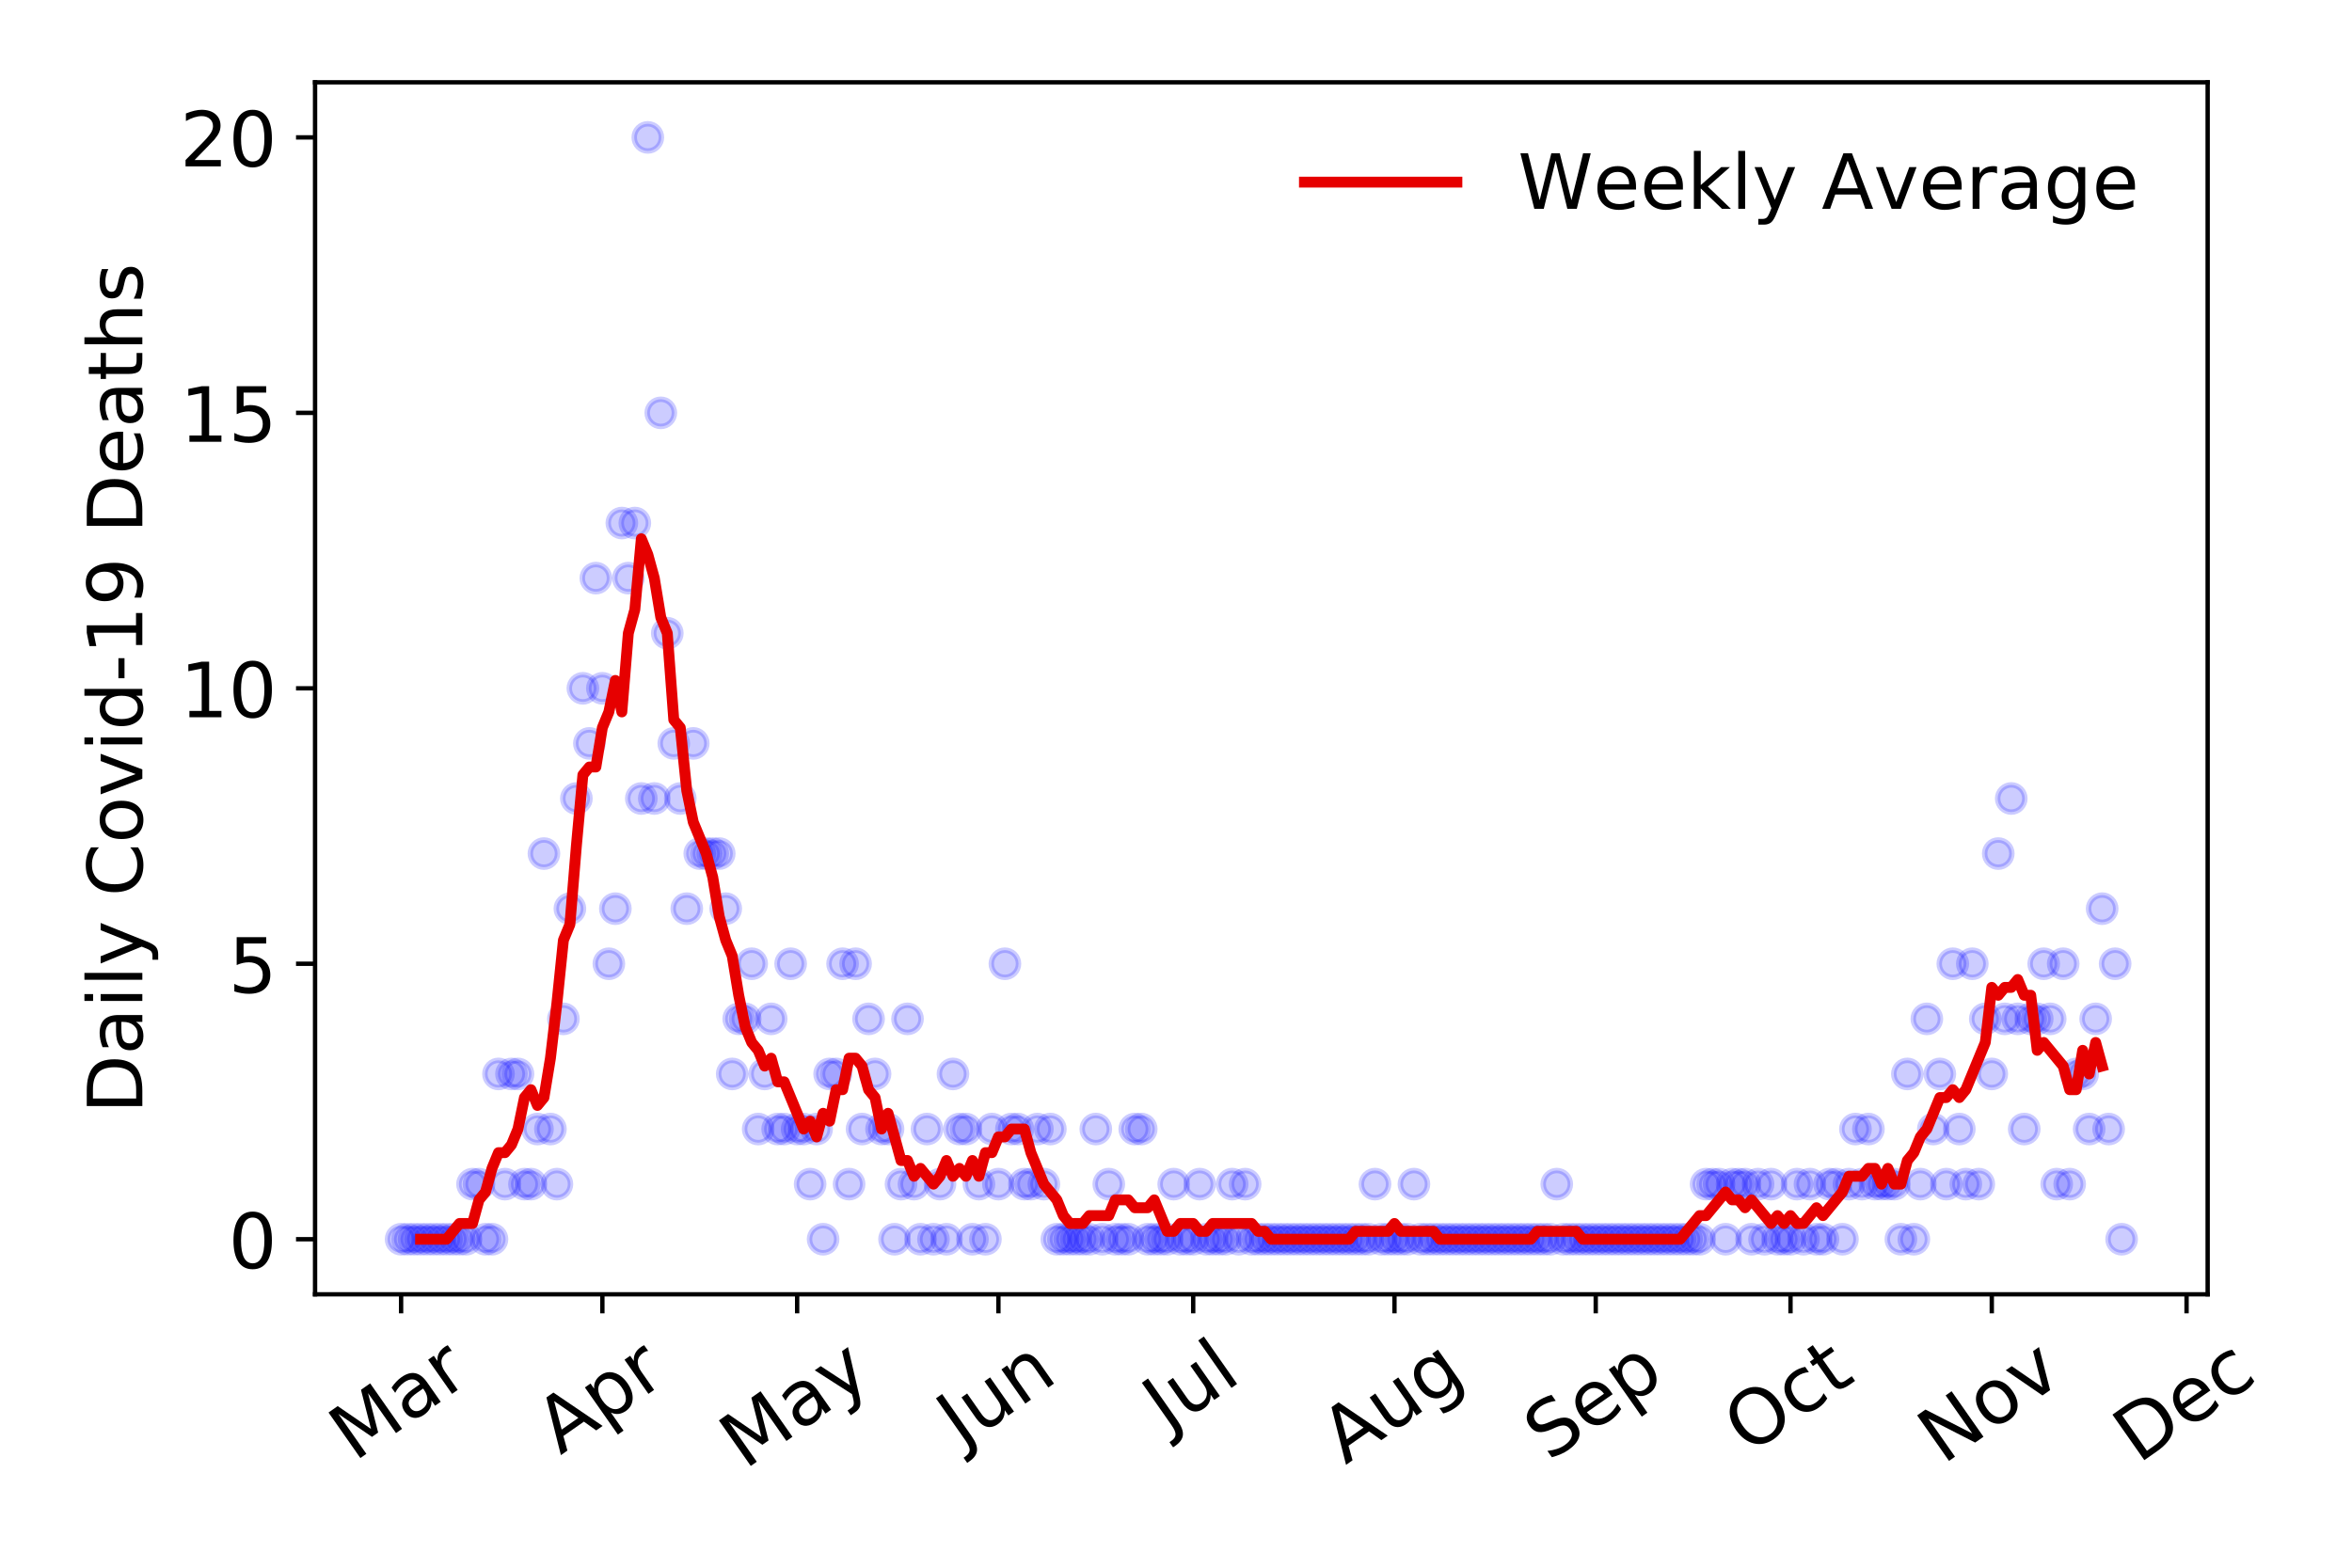 <?xml version="1.0" encoding="utf-8" standalone="no"?>
<!DOCTYPE svg PUBLIC "-//W3C//DTD SVG 1.1//EN"
  "http://www.w3.org/Graphics/SVG/1.1/DTD/svg11.dtd">
<!-- Created with matplotlib (https://matplotlib.org/) -->
<svg height="288pt" version="1.1" viewBox="0 0 432 288" width="432pt" xmlns="http://www.w3.org/2000/svg" xmlns:xlink="http://www.w3.org/1999/xlink">
 <defs>
  <style type="text/css">
*{stroke-linecap:butt;stroke-linejoin:round;}
  </style>
 </defs>
 <g id="figure_1">
  <g id="patch_1">
   <path d="M 0 288 
L 432 288 
L 432 0 
L 0 0 
z
" style="fill:#ffffff;"/>
  </g>
  <g id="axes_1">
   <g id="patch_2">
    <path d="M 57.87 237.778 
L 405.488 237.778 
L 405.488 15.12 
L 57.87 15.12 
z
" style="fill:#ffffff;"/>
   </g>
   <g id="matplotlib.axis_1">
    <g id="xtick_1">
     <g id="line2d_1">
      <defs>
       <path d="M 0 0 
L 0 3.5 
" id="m28d0d97899" style="stroke:#000000;stroke-width:0.8;"/>
      </defs>
      <g>
       <use style="stroke:#000000;stroke-width:0.8;" x="73.671" xlink:href="#m28d0d97899" y="237.778"/>
      </g>
     </g>
     <g id="text_1">
      <!-- Mar -->
      <defs>
       <path d="M 9.812 72.906 
L 24.516 72.906 
L 43.109 23.297 
L 61.812 72.906 
L 76.516 72.906 
L 76.516 0 
L 66.891 0 
L 66.891 64.016 
L 48.094 14.016 
L 38.188 14.016 
L 19.391 64.016 
L 19.391 0 
L 9.812 0 
z
" id="DejaVuSans-77"/>
       <path d="M 34.281 27.484 
Q 23.391 27.484 19.188 25 
Q 14.984 22.516 14.984 16.5 
Q 14.984 11.719 18.141 8.906 
Q 21.297 6.109 26.703 6.109 
Q 34.188 6.109 38.703 11.406 
Q 43.219 16.703 43.219 25.484 
L 43.219 27.484 
z
M 52.203 31.203 
L 52.203 0 
L 43.219 0 
L 43.219 8.297 
Q 40.141 3.328 35.547 0.953 
Q 30.953 -1.422 24.312 -1.422 
Q 15.922 -1.422 10.953 3.297 
Q 6 8.016 6 15.922 
Q 6 25.141 12.172 29.828 
Q 18.359 34.516 30.609 34.516 
L 43.219 34.516 
L 43.219 35.406 
Q 43.219 41.609 39.141 45 
Q 35.062 48.391 27.688 48.391 
Q 23 48.391 18.547 47.266 
Q 14.109 46.141 10.016 43.891 
L 10.016 52.203 
Q 14.938 54.109 19.578 55.047 
Q 24.219 56 28.609 56 
Q 40.484 56 46.344 49.844 
Q 52.203 43.703 52.203 31.203 
z
" id="DejaVuSans-97"/>
       <path d="M 41.109 46.297 
Q 39.594 47.172 37.812 47.578 
Q 36.031 48 33.891 48 
Q 26.266 48 22.188 43.047 
Q 18.109 38.094 18.109 28.812 
L 18.109 0 
L 9.078 0 
L 9.078 54.688 
L 18.109 54.688 
L 18.109 46.188 
Q 20.953 51.172 25.484 53.578 
Q 30.031 56 36.531 56 
Q 37.453 56 38.578 55.875 
Q 39.703 55.766 41.062 55.516 
z
" id="DejaVuSans-114"/>
      </defs>
      <g transform="translate(65.068 268.643)rotate(-35)scale(0.14 -0.14)">
       <use xlink:href="#DejaVuSans-77"/>
       <use x="86.279" xlink:href="#DejaVuSans-97"/>
       <use x="147.559" xlink:href="#DejaVuSans-114"/>
      </g>
     </g>
    </g>
    <g id="xtick_2">
     <g id="line2d_2">
      <g>
       <use style="stroke:#000000;stroke-width:0.8;" x="110.639" xlink:href="#m28d0d97899" y="237.778"/>
      </g>
     </g>
     <g id="text_2">
      <!-- Apr -->
      <defs>
       <path d="M 34.188 63.188 
L 20.797 26.906 
L 47.609 26.906 
z
M 28.609 72.906 
L 39.797 72.906 
L 67.578 0 
L 57.328 0 
L 50.688 18.703 
L 17.828 18.703 
L 11.188 0 
L 0.781 0 
z
" id="DejaVuSans-65"/>
       <path d="M 18.109 8.203 
L 18.109 -20.797 
L 9.078 -20.797 
L 9.078 54.688 
L 18.109 54.688 
L 18.109 46.391 
Q 20.953 51.266 25.266 53.625 
Q 29.594 56 35.594 56 
Q 45.562 56 51.781 48.094 
Q 58.016 40.188 58.016 27.297 
Q 58.016 14.406 51.781 6.484 
Q 45.562 -1.422 35.594 -1.422 
Q 29.594 -1.422 25.266 0.953 
Q 20.953 3.328 18.109 8.203 
z
M 48.688 27.297 
Q 48.688 37.203 44.609 42.844 
Q 40.531 48.484 33.406 48.484 
Q 26.266 48.484 22.188 42.844 
Q 18.109 37.203 18.109 27.297 
Q 18.109 17.391 22.188 11.75 
Q 26.266 6.109 33.406 6.109 
Q 40.531 6.109 44.609 11.75 
Q 48.688 17.391 48.688 27.297 
z
" id="DejaVuSans-112"/>
      </defs>
      <g transform="translate(102.935 267.384)rotate(-35)scale(0.14 -0.14)">
       <use xlink:href="#DejaVuSans-65"/>
       <use x="68.408" xlink:href="#DejaVuSans-112"/>
       <use x="131.885" xlink:href="#DejaVuSans-114"/>
      </g>
     </g>
    </g>
    <g id="xtick_3">
     <g id="line2d_3">
      <g>
       <use style="stroke:#000000;stroke-width:0.8;" x="146.414" xlink:href="#m28d0d97899" y="237.778"/>
      </g>
     </g>
     <g id="text_3">
      <!-- May -->
      <defs>
       <path d="M 32.172 -5.078 
Q 28.375 -14.844 24.75 -17.812 
Q 21.141 -20.797 15.094 -20.797 
L 7.906 -20.797 
L 7.906 -13.281 
L 13.188 -13.281 
Q 16.891 -13.281 18.938 -11.516 
Q 21 -9.766 23.484 -3.219 
L 25.094 0.875 
L 2.984 54.688 
L 12.5 54.688 
L 29.594 11.922 
L 46.688 54.688 
L 56.203 54.688 
z
" id="DejaVuSans-121"/>
      </defs>
      <g transform="translate(136.775 270.094)rotate(-35)scale(0.14 -0.14)">
       <use xlink:href="#DejaVuSans-77"/>
       <use x="86.279" xlink:href="#DejaVuSans-97"/>
       <use x="147.559" xlink:href="#DejaVuSans-121"/>
      </g>
     </g>
    </g>
    <g id="xtick_4">
     <g id="line2d_4">
      <g>
       <use style="stroke:#000000;stroke-width:0.8;" x="183.382" xlink:href="#m28d0d97899" y="237.778"/>
      </g>
     </g>
     <g id="text_4">
      <!-- Jun -->
      <defs>
       <path d="M 9.812 72.906 
L 19.672 72.906 
L 19.672 5.078 
Q 19.672 -8.109 14.672 -14.062 
Q 9.672 -20.016 -1.422 -20.016 
L -5.172 -20.016 
L -5.172 -11.719 
L -2.094 -11.719 
Q 4.438 -11.719 7.125 -8.047 
Q 9.812 -4.391 9.812 5.078 
z
" id="DejaVuSans-74"/>
       <path d="M 8.5 21.578 
L 8.5 54.688 
L 17.484 54.688 
L 17.484 21.922 
Q 17.484 14.156 20.5 10.266 
Q 23.531 6.391 29.594 6.391 
Q 36.859 6.391 41.078 11.031 
Q 45.312 15.672 45.312 23.688 
L 45.312 54.688 
L 54.297 54.688 
L 54.297 0 
L 45.312 0 
L 45.312 8.406 
Q 42.047 3.422 37.719 1 
Q 33.406 -1.422 27.688 -1.422 
Q 18.266 -1.422 13.375 4.438 
Q 8.5 10.297 8.5 21.578 
z
M 31.109 56 
z
" id="DejaVuSans-117"/>
       <path d="M 54.891 33.016 
L 54.891 0 
L 45.906 0 
L 45.906 32.719 
Q 45.906 40.484 42.875 44.328 
Q 39.844 48.188 33.797 48.188 
Q 26.516 48.188 22.312 43.547 
Q 18.109 38.922 18.109 30.906 
L 18.109 0 
L 9.078 0 
L 9.078 54.688 
L 18.109 54.688 
L 18.109 46.188 
Q 21.344 51.125 25.703 53.562 
Q 30.078 56 35.797 56 
Q 45.219 56 50.047 50.172 
Q 54.891 44.344 54.891 33.016 
z
" id="DejaVuSans-110"/>
      </defs>
      <g transform="translate(176.638 266.039)rotate(-35)scale(0.14 -0.14)">
       <use xlink:href="#DejaVuSans-74"/>
       <use x="29.492" xlink:href="#DejaVuSans-117"/>
       <use x="92.871" xlink:href="#DejaVuSans-110"/>
      </g>
     </g>
    </g>
    <g id="xtick_5">
     <g id="line2d_5">
      <g>
       <use style="stroke:#000000;stroke-width:0.8;" x="219.158" xlink:href="#m28d0d97899" y="237.778"/>
      </g>
     </g>
     <g id="text_5">
      <!-- Jul -->
      <defs>
       <path d="M 9.422 75.984 
L 18.406 75.984 
L 18.406 0 
L 9.422 0 
z
" id="DejaVuSans-108"/>
      </defs>
      <g transform="translate(214.455 263.181)rotate(-35)scale(0.14 -0.14)">
       <use xlink:href="#DejaVuSans-74"/>
       <use x="29.492" xlink:href="#DejaVuSans-117"/>
       <use x="92.871" xlink:href="#DejaVuSans-108"/>
      </g>
     </g>
    </g>
    <g id="xtick_6">
     <g id="line2d_6">
      <g>
       <use style="stroke:#000000;stroke-width:0.8;" x="256.126" xlink:href="#m28d0d97899" y="237.778"/>
      </g>
     </g>
     <g id="text_6">
      <!-- Aug -->
      <defs>
       <path d="M 45.406 27.984 
Q 45.406 37.75 41.375 43.109 
Q 37.359 48.484 30.078 48.484 
Q 22.859 48.484 18.828 43.109 
Q 14.797 37.75 14.797 27.984 
Q 14.797 18.266 18.828 12.891 
Q 22.859 7.516 30.078 7.516 
Q 37.359 7.516 41.375 12.891 
Q 45.406 18.266 45.406 27.984 
z
M 54.391 6.781 
Q 54.391 -7.172 48.188 -13.984 
Q 42 -20.797 29.203 -20.797 
Q 24.469 -20.797 20.266 -20.094 
Q 16.062 -19.391 12.109 -17.922 
L 12.109 -9.188 
Q 16.062 -11.328 19.922 -12.344 
Q 23.781 -13.375 27.781 -13.375 
Q 36.625 -13.375 41.016 -8.766 
Q 45.406 -4.156 45.406 5.172 
L 45.406 9.625 
Q 42.625 4.781 38.281 2.391 
Q 33.938 0 27.875 0 
Q 17.828 0 11.672 7.656 
Q 5.516 15.328 5.516 27.984 
Q 5.516 40.672 11.672 48.328 
Q 17.828 56 27.875 56 
Q 33.938 56 38.281 53.609 
Q 42.625 51.219 45.406 46.391 
L 45.406 54.688 
L 54.391 54.688 
z
" id="DejaVuSans-103"/>
      </defs>
      <g transform="translate(247.145 269.172)rotate(-35)scale(0.14 -0.14)">
       <use xlink:href="#DejaVuSans-65"/>
       <use x="68.408" xlink:href="#DejaVuSans-117"/>
       <use x="131.787" xlink:href="#DejaVuSans-103"/>
      </g>
     </g>
    </g>
    <g id="xtick_7">
     <g id="line2d_7">
      <g>
       <use style="stroke:#000000;stroke-width:0.8;" x="293.093" xlink:href="#m28d0d97899" y="237.778"/>
      </g>
     </g>
     <g id="text_7">
      <!-- Sep -->
      <defs>
       <path d="M 53.516 70.516 
L 53.516 60.891 
Q 47.906 63.578 42.922 64.891 
Q 37.938 66.219 33.297 66.219 
Q 25.25 66.219 20.875 63.094 
Q 16.5 59.969 16.5 54.203 
Q 16.5 49.359 19.406 46.891 
Q 22.312 44.438 30.422 42.922 
L 36.375 41.703 
Q 47.406 39.594 52.656 34.297 
Q 57.906 29 57.906 20.125 
Q 57.906 9.516 50.797 4.047 
Q 43.703 -1.422 29.984 -1.422 
Q 24.812 -1.422 18.969 -0.25 
Q 13.141 0.922 6.891 3.219 
L 6.891 13.375 
Q 12.891 10.016 18.656 8.297 
Q 24.422 6.594 29.984 6.594 
Q 38.422 6.594 43.016 9.906 
Q 47.609 13.234 47.609 19.391 
Q 47.609 24.75 44.312 27.781 
Q 41.016 30.812 33.5 32.328 
L 27.484 33.5 
Q 16.453 35.688 11.516 40.375 
Q 6.594 45.062 6.594 53.422 
Q 6.594 63.094 13.406 68.656 
Q 20.219 74.219 32.172 74.219 
Q 37.312 74.219 42.625 73.281 
Q 47.953 72.359 53.516 70.516 
z
" id="DejaVuSans-83"/>
       <path d="M 56.203 29.594 
L 56.203 25.203 
L 14.891 25.203 
Q 15.484 15.922 20.484 11.062 
Q 25.484 6.203 34.422 6.203 
Q 39.594 6.203 44.453 7.469 
Q 49.312 8.734 54.109 11.281 
L 54.109 2.781 
Q 49.266 0.734 44.188 -0.344 
Q 39.109 -1.422 33.891 -1.422 
Q 20.797 -1.422 13.156 6.188 
Q 5.516 13.812 5.516 26.812 
Q 5.516 40.234 12.766 48.109 
Q 20.016 56 32.328 56 
Q 43.359 56 49.781 48.891 
Q 56.203 41.797 56.203 29.594 
z
M 47.219 32.234 
Q 47.125 39.594 43.094 43.984 
Q 39.062 48.391 32.422 48.391 
Q 24.906 48.391 20.391 44.141 
Q 15.875 39.891 15.188 32.172 
z
" id="DejaVuSans-101"/>
      </defs>
      <g transform="translate(284.501 268.629)rotate(-35)scale(0.14 -0.14)">
       <use xlink:href="#DejaVuSans-83"/>
       <use x="63.477" xlink:href="#DejaVuSans-101"/>
       <use x="125" xlink:href="#DejaVuSans-112"/>
      </g>
     </g>
    </g>
    <g id="xtick_8">
     <g id="line2d_8">
      <g>
       <use style="stroke:#000000;stroke-width:0.8;" x="328.869" xlink:href="#m28d0d97899" y="237.778"/>
      </g>
     </g>
     <g id="text_8">
      <!-- Oct -->
      <defs>
       <path d="M 39.406 66.219 
Q 28.656 66.219 22.328 58.203 
Q 16.016 50.203 16.016 36.375 
Q 16.016 22.609 22.328 14.594 
Q 28.656 6.594 39.406 6.594 
Q 50.141 6.594 56.422 14.594 
Q 62.703 22.609 62.703 36.375 
Q 62.703 50.203 56.422 58.203 
Q 50.141 66.219 39.406 66.219 
z
M 39.406 74.219 
Q 54.734 74.219 63.906 63.938 
Q 73.094 53.656 73.094 36.375 
Q 73.094 19.141 63.906 8.859 
Q 54.734 -1.422 39.406 -1.422 
Q 24.031 -1.422 14.812 8.828 
Q 5.609 19.094 5.609 36.375 
Q 5.609 53.656 14.812 63.938 
Q 24.031 74.219 39.406 74.219 
z
" id="DejaVuSans-79"/>
       <path d="M 48.781 52.594 
L 48.781 44.188 
Q 44.969 46.297 41.141 47.344 
Q 37.312 48.391 33.406 48.391 
Q 24.656 48.391 19.812 42.844 
Q 14.984 37.312 14.984 27.297 
Q 14.984 17.281 19.812 11.734 
Q 24.656 6.203 33.406 6.203 
Q 37.312 6.203 41.141 7.25 
Q 44.969 8.297 48.781 10.406 
L 48.781 2.094 
Q 45.016 0.344 40.984 -0.531 
Q 36.969 -1.422 32.422 -1.422 
Q 20.062 -1.422 12.781 6.344 
Q 5.516 14.109 5.516 27.297 
Q 5.516 40.672 12.859 48.328 
Q 20.219 56 33.016 56 
Q 37.156 56 41.109 55.141 
Q 45.062 54.297 48.781 52.594 
z
" id="DejaVuSans-99"/>
       <path d="M 18.312 70.219 
L 18.312 54.688 
L 36.812 54.688 
L 36.812 47.703 
L 18.312 47.703 
L 18.312 18.016 
Q 18.312 11.328 20.141 9.422 
Q 21.969 7.516 27.594 7.516 
L 36.812 7.516 
L 36.812 0 
L 27.594 0 
Q 17.188 0 13.234 3.875 
Q 9.281 7.766 9.281 18.016 
L 9.281 47.703 
L 2.688 47.703 
L 2.688 54.688 
L 9.281 54.688 
L 9.281 70.219 
z
" id="DejaVuSans-116"/>
      </defs>
      <g transform="translate(321.17 267.377)rotate(-35)scale(0.14 -0.14)">
       <use xlink:href="#DejaVuSans-79"/>
       <use x="78.711" xlink:href="#DejaVuSans-99"/>
       <use x="133.691" xlink:href="#DejaVuSans-116"/>
      </g>
     </g>
    </g>
    <g id="xtick_9">
     <g id="line2d_9">
      <g>
       <use style="stroke:#000000;stroke-width:0.8;" x="365.837" xlink:href="#m28d0d97899" y="237.778"/>
      </g>
     </g>
     <g id="text_9">
      <!-- Nov -->
      <defs>
       <path d="M 9.812 72.906 
L 23.094 72.906 
L 55.422 11.922 
L 55.422 72.906 
L 64.984 72.906 
L 64.984 0 
L 51.703 0 
L 19.391 60.984 
L 19.391 0 
L 9.812 0 
z
" id="DejaVuSans-78"/>
       <path d="M 30.609 48.391 
Q 23.391 48.391 19.188 42.75 
Q 14.984 37.109 14.984 27.297 
Q 14.984 17.484 19.156 11.844 
Q 23.344 6.203 30.609 6.203 
Q 37.797 6.203 41.984 11.859 
Q 46.188 17.531 46.188 27.297 
Q 46.188 37.016 41.984 42.703 
Q 37.797 48.391 30.609 48.391 
z
M 30.609 56 
Q 42.328 56 49.016 48.375 
Q 55.719 40.766 55.719 27.297 
Q 55.719 13.875 49.016 6.219 
Q 42.328 -1.422 30.609 -1.422 
Q 18.844 -1.422 12.172 6.219 
Q 5.516 13.875 5.516 27.297 
Q 5.516 40.766 12.172 48.375 
Q 18.844 56 30.609 56 
z
" id="DejaVuSans-111"/>
       <path d="M 2.984 54.688 
L 12.5 54.688 
L 29.594 8.797 
L 46.688 54.688 
L 56.203 54.688 
L 35.688 0 
L 23.484 0 
z
" id="DejaVuSans-118"/>
      </defs>
      <g transform="translate(356.86 269.166)rotate(-35)scale(0.14 -0.14)">
       <use xlink:href="#DejaVuSans-78"/>
       <use x="74.805" xlink:href="#DejaVuSans-111"/>
       <use x="135.986" xlink:href="#DejaVuSans-118"/>
      </g>
     </g>
    </g>
    <g id="xtick_10">
     <g id="line2d_10">
      <g>
       <use style="stroke:#000000;stroke-width:0.8;" x="401.612" xlink:href="#m28d0d97899" y="237.778"/>
      </g>
     </g>
     <g id="text_10">
      <!-- Dec -->
      <defs>
       <path d="M 19.672 64.797 
L 19.672 8.109 
L 31.594 8.109 
Q 46.688 8.109 53.688 14.938 
Q 60.688 21.781 60.688 36.531 
Q 60.688 51.172 53.688 57.984 
Q 46.688 64.797 31.594 64.797 
z
M 9.812 72.906 
L 30.078 72.906 
Q 51.266 72.906 61.172 64.094 
Q 71.094 55.281 71.094 36.531 
Q 71.094 17.672 61.125 8.828 
Q 51.172 0 30.078 0 
L 9.812 0 
z
" id="DejaVuSans-68"/>
      </defs>
      <g transform="translate(392.732 269.032)rotate(-35)scale(0.14 -0.14)">
       <use xlink:href="#DejaVuSans-68"/>
       <use x="77.002" xlink:href="#DejaVuSans-101"/>
       <use x="138.525" xlink:href="#DejaVuSans-99"/>
      </g>
     </g>
    </g>
   </g>
   <g id="matplotlib.axis_2">
    <g id="ytick_1">
     <g id="line2d_11">
      <defs>
       <path d="M 0 0 
L -3.5 0 
" id="md61e8b8407" style="stroke:#000000;stroke-width:0.8;"/>
      </defs>
      <g>
       <use style="stroke:#000000;stroke-width:0.8;" x="57.87" xlink:href="#md61e8b8407" y="227.657"/>
      </g>
     </g>
     <g id="text_11">
      <!-- 0 -->
      <defs>
       <path d="M 31.781 66.406 
Q 24.172 66.406 20.328 58.906 
Q 16.5 51.422 16.5 36.375 
Q 16.5 21.391 20.328 13.891 
Q 24.172 6.391 31.781 6.391 
Q 39.453 6.391 43.281 13.891 
Q 47.125 21.391 47.125 36.375 
Q 47.125 51.422 43.281 58.906 
Q 39.453 66.406 31.781 66.406 
z
M 31.781 74.219 
Q 44.047 74.219 50.516 64.516 
Q 56.984 54.828 56.984 36.375 
Q 56.984 17.969 50.516 8.266 
Q 44.047 -1.422 31.781 -1.422 
Q 19.531 -1.422 13.062 8.266 
Q 6.594 17.969 6.594 36.375 
Q 6.594 54.828 13.062 64.516 
Q 19.531 74.219 31.781 74.219 
z
" id="DejaVuSans-48"/>
      </defs>
      <g transform="translate(41.962 232.976)scale(0.14 -0.14)">
       <use xlink:href="#DejaVuSans-48"/>
      </g>
     </g>
    </g>
    <g id="ytick_2">
     <g id="line2d_12">
      <g>
       <use style="stroke:#000000;stroke-width:0.8;" x="57.87" xlink:href="#md61e8b8407" y="177.053"/>
      </g>
     </g>
     <g id="text_12">
      <!-- 5 -->
      <defs>
       <path d="M 10.797 72.906 
L 49.516 72.906 
L 49.516 64.594 
L 19.828 64.594 
L 19.828 46.734 
Q 21.969 47.469 24.109 47.828 
Q 26.266 48.188 28.422 48.188 
Q 40.625 48.188 47.75 41.5 
Q 54.891 34.812 54.891 23.391 
Q 54.891 11.625 47.562 5.094 
Q 40.234 -1.422 26.906 -1.422 
Q 22.312 -1.422 17.547 -0.641 
Q 12.797 0.141 7.719 1.703 
L 7.719 11.625 
Q 12.109 9.234 16.797 8.062 
Q 21.484 6.891 26.703 6.891 
Q 35.156 6.891 40.078 11.328 
Q 45.016 15.766 45.016 23.391 
Q 45.016 31 40.078 35.438 
Q 35.156 39.891 26.703 39.891 
Q 22.75 39.891 18.812 39.016 
Q 14.891 38.141 10.797 36.281 
z
" id="DejaVuSans-53"/>
      </defs>
      <g transform="translate(41.962 182.372)scale(0.14 -0.14)">
       <use xlink:href="#DejaVuSans-53"/>
      </g>
     </g>
    </g>
    <g id="ytick_3">
     <g id="line2d_13">
      <g>
       <use style="stroke:#000000;stroke-width:0.8;" x="57.87" xlink:href="#md61e8b8407" y="126.449"/>
      </g>
     </g>
     <g id="text_13">
      <!-- 10 -->
      <defs>
       <path d="M 12.406 8.297 
L 28.516 8.297 
L 28.516 63.922 
L 10.984 60.406 
L 10.984 69.391 
L 28.422 72.906 
L 38.281 72.906 
L 38.281 8.297 
L 54.391 8.297 
L 54.391 0 
L 12.406 0 
z
" id="DejaVuSans-49"/>
      </defs>
      <g transform="translate(33.055 131.768)scale(0.14 -0.14)">
       <use xlink:href="#DejaVuSans-49"/>
       <use x="63.623" xlink:href="#DejaVuSans-48"/>
      </g>
     </g>
    </g>
    <g id="ytick_4">
     <g id="line2d_14">
      <g>
       <use style="stroke:#000000;stroke-width:0.8;" x="57.87" xlink:href="#md61e8b8407" y="75.845"/>
      </g>
     </g>
     <g id="text_14">
      <!-- 15 -->
      <g transform="translate(33.055 81.164)scale(0.14 -0.14)">
       <use xlink:href="#DejaVuSans-49"/>
       <use x="63.623" xlink:href="#DejaVuSans-53"/>
      </g>
     </g>
    </g>
    <g id="ytick_5">
     <g id="line2d_15">
      <g>
       <use style="stroke:#000000;stroke-width:0.8;" x="57.87" xlink:href="#md61e8b8407" y="25.241"/>
      </g>
     </g>
     <g id="text_15">
      <!-- 20 -->
      <defs>
       <path d="M 19.188 8.297 
L 53.609 8.297 
L 53.609 0 
L 7.328 0 
L 7.328 8.297 
Q 12.938 14.109 22.625 23.891 
Q 32.328 33.688 34.812 36.531 
Q 39.547 41.844 41.422 45.531 
Q 43.312 49.219 43.312 52.781 
Q 43.312 58.594 39.234 62.25 
Q 35.156 65.922 28.609 65.922 
Q 23.969 65.922 18.812 64.312 
Q 13.672 62.703 7.812 59.422 
L 7.812 69.391 
Q 13.766 71.781 18.938 73 
Q 24.125 74.219 28.422 74.219 
Q 39.75 74.219 46.484 68.547 
Q 53.219 62.891 53.219 53.422 
Q 53.219 48.922 51.531 44.891 
Q 49.859 40.875 45.406 35.406 
Q 44.188 33.984 37.641 27.219 
Q 31.109 20.453 19.188 8.297 
z
" id="DejaVuSans-50"/>
      </defs>
      <g transform="translate(33.055 30.56)scale(0.14 -0.14)">
       <use xlink:href="#DejaVuSans-50"/>
       <use x="63.623" xlink:href="#DejaVuSans-48"/>
      </g>
     </g>
    </g>
    <g id="text_16">
     <!-- Daily Covid-19 Deaths -->
     <defs>
      <path d="M 9.422 54.688 
L 18.406 54.688 
L 18.406 0 
L 9.422 0 
z
M 9.422 75.984 
L 18.406 75.984 
L 18.406 64.594 
L 9.422 64.594 
z
" id="DejaVuSans-105"/>
      <path id="DejaVuSans-32"/>
      <path d="M 64.406 67.281 
L 64.406 56.891 
Q 59.422 61.531 53.781 63.812 
Q 48.141 66.109 41.797 66.109 
Q 29.297 66.109 22.656 58.469 
Q 16.016 50.828 16.016 36.375 
Q 16.016 21.969 22.656 14.328 
Q 29.297 6.688 41.797 6.688 
Q 48.141 6.688 53.781 8.984 
Q 59.422 11.281 64.406 15.922 
L 64.406 5.609 
Q 59.234 2.094 53.438 0.328 
Q 47.656 -1.422 41.219 -1.422 
Q 24.656 -1.422 15.125 8.703 
Q 5.609 18.844 5.609 36.375 
Q 5.609 53.953 15.125 64.078 
Q 24.656 74.219 41.219 74.219 
Q 47.75 74.219 53.531 72.484 
Q 59.328 70.75 64.406 67.281 
z
" id="DejaVuSans-67"/>
      <path d="M 45.406 46.391 
L 45.406 75.984 
L 54.391 75.984 
L 54.391 0 
L 45.406 0 
L 45.406 8.203 
Q 42.578 3.328 38.25 0.953 
Q 33.938 -1.422 27.875 -1.422 
Q 17.969 -1.422 11.734 6.484 
Q 5.516 14.406 5.516 27.297 
Q 5.516 40.188 11.734 48.094 
Q 17.969 56 27.875 56 
Q 33.938 56 38.25 53.625 
Q 42.578 51.266 45.406 46.391 
z
M 14.797 27.297 
Q 14.797 17.391 18.875 11.75 
Q 22.953 6.109 30.078 6.109 
Q 37.203 6.109 41.297 11.75 
Q 45.406 17.391 45.406 27.297 
Q 45.406 37.203 41.297 42.844 
Q 37.203 48.484 30.078 48.484 
Q 22.953 48.484 18.875 42.844 
Q 14.797 37.203 14.797 27.297 
z
" id="DejaVuSans-100"/>
      <path d="M 4.891 31.391 
L 31.203 31.391 
L 31.203 23.391 
L 4.891 23.391 
z
" id="DejaVuSans-45"/>
      <path d="M 10.984 1.516 
L 10.984 10.5 
Q 14.703 8.734 18.5 7.812 
Q 22.312 6.891 25.984 6.891 
Q 35.75 6.891 40.891 13.453 
Q 46.047 20.016 46.781 33.406 
Q 43.953 29.203 39.594 26.953 
Q 35.25 24.703 29.984 24.703 
Q 19.047 24.703 12.672 31.312 
Q 6.297 37.938 6.297 49.422 
Q 6.297 60.641 12.938 67.422 
Q 19.578 74.219 30.609 74.219 
Q 43.266 74.219 49.922 64.516 
Q 56.594 54.828 56.594 36.375 
Q 56.594 19.141 48.406 8.859 
Q 40.234 -1.422 26.422 -1.422 
Q 22.703 -1.422 18.891 -0.688 
Q 15.094 0.047 10.984 1.516 
z
M 30.609 32.422 
Q 37.25 32.422 41.125 36.953 
Q 45.016 41.5 45.016 49.422 
Q 45.016 57.281 41.125 61.844 
Q 37.25 66.406 30.609 66.406 
Q 23.969 66.406 20.094 61.844 
Q 16.219 57.281 16.219 49.422 
Q 16.219 41.5 20.094 36.953 
Q 23.969 32.422 30.609 32.422 
z
" id="DejaVuSans-57"/>
      <path d="M 54.891 33.016 
L 54.891 0 
L 45.906 0 
L 45.906 32.719 
Q 45.906 40.484 42.875 44.328 
Q 39.844 48.188 33.797 48.188 
Q 26.516 48.188 22.312 43.547 
Q 18.109 38.922 18.109 30.906 
L 18.109 0 
L 9.078 0 
L 9.078 75.984 
L 18.109 75.984 
L 18.109 46.188 
Q 21.344 51.125 25.703 53.562 
Q 30.078 56 35.797 56 
Q 45.219 56 50.047 50.172 
Q 54.891 44.344 54.891 33.016 
z
" id="DejaVuSans-104"/>
      <path d="M 44.281 53.078 
L 44.281 44.578 
Q 40.484 46.531 36.375 47.5 
Q 32.281 48.484 27.875 48.484 
Q 21.188 48.484 17.844 46.438 
Q 14.5 44.391 14.5 40.281 
Q 14.5 37.156 16.891 35.375 
Q 19.281 33.594 26.516 31.984 
L 29.594 31.297 
Q 39.156 29.25 43.188 25.516 
Q 47.219 21.781 47.219 15.094 
Q 47.219 7.469 41.188 3.016 
Q 35.156 -1.422 24.609 -1.422 
Q 20.219 -1.422 15.453 -0.562 
Q 10.688 0.297 5.422 2 
L 5.422 11.281 
Q 10.406 8.688 15.234 7.391 
Q 20.062 6.109 24.812 6.109 
Q 31.156 6.109 34.562 8.281 
Q 37.984 10.453 37.984 14.406 
Q 37.984 18.062 35.516 20.016 
Q 33.062 21.969 24.703 23.781 
L 21.578 24.516 
Q 13.234 26.266 9.516 29.906 
Q 5.812 33.547 5.812 39.891 
Q 5.812 47.609 11.281 51.797 
Q 16.75 56 26.812 56 
Q 31.781 56 36.172 55.266 
Q 40.578 54.547 44.281 53.078 
z
" id="DejaVuSans-115"/>
     </defs>
     <g transform="translate(26.143 204.56)rotate(-90)scale(0.14 -0.14)">
      <use xlink:href="#DejaVuSans-68"/>
      <use x="77.002" xlink:href="#DejaVuSans-97"/>
      <use x="138.281" xlink:href="#DejaVuSans-105"/>
      <use x="166.064" xlink:href="#DejaVuSans-108"/>
      <use x="193.848" xlink:href="#DejaVuSans-121"/>
      <use x="253.027" xlink:href="#DejaVuSans-32"/>
      <use x="284.814" xlink:href="#DejaVuSans-67"/>
      <use x="354.639" xlink:href="#DejaVuSans-111"/>
      <use x="415.82" xlink:href="#DejaVuSans-118"/>
      <use x="475" xlink:href="#DejaVuSans-105"/>
      <use x="502.783" xlink:href="#DejaVuSans-100"/>
      <use x="566.26" xlink:href="#DejaVuSans-45"/>
      <use x="602.344" xlink:href="#DejaVuSans-49"/>
      <use x="665.967" xlink:href="#DejaVuSans-57"/>
      <use x="729.59" xlink:href="#DejaVuSans-32"/>
      <use x="761.377" xlink:href="#DejaVuSans-68"/>
      <use x="838.379" xlink:href="#DejaVuSans-101"/>
      <use x="899.902" xlink:href="#DejaVuSans-97"/>
      <use x="961.182" xlink:href="#DejaVuSans-116"/>
      <use x="1000.391" xlink:href="#DejaVuSans-104"/>
      <use x="1063.77" xlink:href="#DejaVuSans-115"/>
     </g>
    </g>
   </g>
   <g id="line2d_16">
    <defs>
     <path d="M 0 2.5 
C 0.663 2.5 1.299 2.237 1.768 1.768 
C 2.237 1.299 2.5 0.663 2.5 0 
C 2.5 -0.663 2.237 -1.299 1.768 -1.768 
C 1.299 -2.237 0.663 -2.5 0 -2.5 
C -0.663 -2.5 -1.299 -2.237 -1.768 -1.768 
C -2.237 -1.299 -2.5 -0.663 -2.5 0 
C -2.5 0.663 -2.237 1.299 -1.768 1.768 
C -1.299 2.237 -0.663 2.5 0 2.5 
z
" id="m6e0fd04fbc" style="stroke:#0000ff;stroke-opacity:0.2;"/>
    </defs>
    <g clip-path="url(#p728280d624)">
     <use style="fill:#0000ff;fill-opacity:0.2;stroke:#0000ff;stroke-opacity:0.2;" x="73.671" xlink:href="#m6e0fd04fbc" y="227.657"/>
     <use style="fill:#0000ff;fill-opacity:0.2;stroke:#0000ff;stroke-opacity:0.2;" x="74.863" xlink:href="#m6e0fd04fbc" y="227.657"/>
     <use style="fill:#0000ff;fill-opacity:0.2;stroke:#0000ff;stroke-opacity:0.2;" x="76.056" xlink:href="#m6e0fd04fbc" y="227.657"/>
     <use style="fill:#0000ff;fill-opacity:0.2;stroke:#0000ff;stroke-opacity:0.2;" x="77.248" xlink:href="#m6e0fd04fbc" y="227.657"/>
     <use style="fill:#0000ff;fill-opacity:0.2;stroke:#0000ff;stroke-opacity:0.2;" x="78.441" xlink:href="#m6e0fd04fbc" y="227.657"/>
     <use style="fill:#0000ff;fill-opacity:0.2;stroke:#0000ff;stroke-opacity:0.2;" x="79.633" xlink:href="#m6e0fd04fbc" y="227.657"/>
     <use style="fill:#0000ff;fill-opacity:0.2;stroke:#0000ff;stroke-opacity:0.2;" x="80.826" xlink:href="#m6e0fd04fbc" y="227.657"/>
     <use style="fill:#0000ff;fill-opacity:0.2;stroke:#0000ff;stroke-opacity:0.2;" x="82.018" xlink:href="#m6e0fd04fbc" y="227.657"/>
     <use style="fill:#0000ff;fill-opacity:0.2;stroke:#0000ff;stroke-opacity:0.2;" x="83.211" xlink:href="#m6e0fd04fbc" y="227.657"/>
     <use style="fill:#0000ff;fill-opacity:0.2;stroke:#0000ff;stroke-opacity:0.2;" x="84.403" xlink:href="#m6e0fd04fbc" y="227.657"/>
     <use style="fill:#0000ff;fill-opacity:0.2;stroke:#0000ff;stroke-opacity:0.2;" x="85.596" xlink:href="#m6e0fd04fbc" y="227.657"/>
     <use style="fill:#0000ff;fill-opacity:0.2;stroke:#0000ff;stroke-opacity:0.2;" x="86.788" xlink:href="#m6e0fd04fbc" y="217.537"/>
     <use style="fill:#0000ff;fill-opacity:0.2;stroke:#0000ff;stroke-opacity:0.2;" x="87.981" xlink:href="#m6e0fd04fbc" y="217.537"/>
     <use style="fill:#0000ff;fill-opacity:0.2;stroke:#0000ff;stroke-opacity:0.2;" x="89.174" xlink:href="#m6e0fd04fbc" y="227.657"/>
     <use style="fill:#0000ff;fill-opacity:0.2;stroke:#0000ff;stroke-opacity:0.2;" x="90.366" xlink:href="#m6e0fd04fbc" y="227.657"/>
     <use style="fill:#0000ff;fill-opacity:0.2;stroke:#0000ff;stroke-opacity:0.2;" x="91.559" xlink:href="#m6e0fd04fbc" y="197.295"/>
     <use style="fill:#0000ff;fill-opacity:0.2;stroke:#0000ff;stroke-opacity:0.2;" x="92.751" xlink:href="#m6e0fd04fbc" y="217.537"/>
     <use style="fill:#0000ff;fill-opacity:0.2;stroke:#0000ff;stroke-opacity:0.2;" x="93.944" xlink:href="#m6e0fd04fbc" y="197.295"/>
     <use style="fill:#0000ff;fill-opacity:0.2;stroke:#0000ff;stroke-opacity:0.2;" x="95.136" xlink:href="#m6e0fd04fbc" y="197.295"/>
     <use style="fill:#0000ff;fill-opacity:0.2;stroke:#0000ff;stroke-opacity:0.2;" x="96.329" xlink:href="#m6e0fd04fbc" y="217.537"/>
     <use style="fill:#0000ff;fill-opacity:0.2;stroke:#0000ff;stroke-opacity:0.2;" x="97.521" xlink:href="#m6e0fd04fbc" y="217.537"/>
     <use style="fill:#0000ff;fill-opacity:0.2;stroke:#0000ff;stroke-opacity:0.2;" x="98.714" xlink:href="#m6e0fd04fbc" y="207.416"/>
     <use style="fill:#0000ff;fill-opacity:0.2;stroke:#0000ff;stroke-opacity:0.2;" x="99.906" xlink:href="#m6e0fd04fbc" y="156.812"/>
     <use style="fill:#0000ff;fill-opacity:0.2;stroke:#0000ff;stroke-opacity:0.2;" x="101.099" xlink:href="#m6e0fd04fbc" y="207.416"/>
     <use style="fill:#0000ff;fill-opacity:0.2;stroke:#0000ff;stroke-opacity:0.2;" x="102.291" xlink:href="#m6e0fd04fbc" y="217.537"/>
     <use style="fill:#0000ff;fill-opacity:0.2;stroke:#0000ff;stroke-opacity:0.2;" x="103.484" xlink:href="#m6e0fd04fbc" y="187.174"/>
     <use style="fill:#0000ff;fill-opacity:0.2;stroke:#0000ff;stroke-opacity:0.2;" x="104.676" xlink:href="#m6e0fd04fbc" y="166.932"/>
     <use style="fill:#0000ff;fill-opacity:0.2;stroke:#0000ff;stroke-opacity:0.2;" x="105.869" xlink:href="#m6e0fd04fbc" y="146.691"/>
     <use style="fill:#0000ff;fill-opacity:0.2;stroke:#0000ff;stroke-opacity:0.2;" x="107.061" xlink:href="#m6e0fd04fbc" y="126.449"/>
     <use style="fill:#0000ff;fill-opacity:0.2;stroke:#0000ff;stroke-opacity:0.2;" x="108.254" xlink:href="#m6e0fd04fbc" y="136.57"/>
     <use style="fill:#0000ff;fill-opacity:0.2;stroke:#0000ff;stroke-opacity:0.2;" x="109.446" xlink:href="#m6e0fd04fbc" y="106.207"/>
     <use style="fill:#0000ff;fill-opacity:0.2;stroke:#0000ff;stroke-opacity:0.2;" x="110.639" xlink:href="#m6e0fd04fbc" y="126.449"/>
     <use style="fill:#0000ff;fill-opacity:0.2;stroke:#0000ff;stroke-opacity:0.2;" x="111.831" xlink:href="#m6e0fd04fbc" y="177.053"/>
     <use style="fill:#0000ff;fill-opacity:0.2;stroke:#0000ff;stroke-opacity:0.2;" x="113.024" xlink:href="#m6e0fd04fbc" y="166.932"/>
     <use style="fill:#0000ff;fill-opacity:0.2;stroke:#0000ff;stroke-opacity:0.2;" x="114.216" xlink:href="#m6e0fd04fbc" y="96.087"/>
     <use style="fill:#0000ff;fill-opacity:0.2;stroke:#0000ff;stroke-opacity:0.2;" x="115.409" xlink:href="#m6e0fd04fbc" y="106.207"/>
     <use style="fill:#0000ff;fill-opacity:0.2;stroke:#0000ff;stroke-opacity:0.2;" x="116.601" xlink:href="#m6e0fd04fbc" y="96.087"/>
     <use style="fill:#0000ff;fill-opacity:0.2;stroke:#0000ff;stroke-opacity:0.2;" x="117.794" xlink:href="#m6e0fd04fbc" y="146.691"/>
     <use style="fill:#0000ff;fill-opacity:0.2;stroke:#0000ff;stroke-opacity:0.2;" x="118.986" xlink:href="#m6e0fd04fbc" y="25.241"/>
     <use style="fill:#0000ff;fill-opacity:0.2;stroke:#0000ff;stroke-opacity:0.2;" x="120.179" xlink:href="#m6e0fd04fbc" y="146.691"/>
     <use style="fill:#0000ff;fill-opacity:0.2;stroke:#0000ff;stroke-opacity:0.2;" x="121.371" xlink:href="#m6e0fd04fbc" y="75.845"/>
     <use style="fill:#0000ff;fill-opacity:0.2;stroke:#0000ff;stroke-opacity:0.2;" x="122.564" xlink:href="#m6e0fd04fbc" y="116.328"/>
     <use style="fill:#0000ff;fill-opacity:0.2;stroke:#0000ff;stroke-opacity:0.2;" x="123.756" xlink:href="#m6e0fd04fbc" y="136.57"/>
     <use style="fill:#0000ff;fill-opacity:0.2;stroke:#0000ff;stroke-opacity:0.2;" x="124.949" xlink:href="#m6e0fd04fbc" y="146.691"/>
     <use style="fill:#0000ff;fill-opacity:0.2;stroke:#0000ff;stroke-opacity:0.2;" x="126.141" xlink:href="#m6e0fd04fbc" y="166.932"/>
     <use style="fill:#0000ff;fill-opacity:0.2;stroke:#0000ff;stroke-opacity:0.2;" x="127.334" xlink:href="#m6e0fd04fbc" y="136.57"/>
     <use style="fill:#0000ff;fill-opacity:0.2;stroke:#0000ff;stroke-opacity:0.2;" x="128.526" xlink:href="#m6e0fd04fbc" y="156.812"/>
     <use style="fill:#0000ff;fill-opacity:0.2;stroke:#0000ff;stroke-opacity:0.2;" x="129.719" xlink:href="#m6e0fd04fbc" y="156.812"/>
     <use style="fill:#0000ff;fill-opacity:0.2;stroke:#0000ff;stroke-opacity:0.2;" x="130.912" xlink:href="#m6e0fd04fbc" y="156.812"/>
     <use style="fill:#0000ff;fill-opacity:0.2;stroke:#0000ff;stroke-opacity:0.2;" x="132.104" xlink:href="#m6e0fd04fbc" y="156.812"/>
     <use style="fill:#0000ff;fill-opacity:0.2;stroke:#0000ff;stroke-opacity:0.2;" x="133.297" xlink:href="#m6e0fd04fbc" y="166.932"/>
     <use style="fill:#0000ff;fill-opacity:0.2;stroke:#0000ff;stroke-opacity:0.2;" x="134.489" xlink:href="#m6e0fd04fbc" y="197.295"/>
     <use style="fill:#0000ff;fill-opacity:0.2;stroke:#0000ff;stroke-opacity:0.2;" x="135.682" xlink:href="#m6e0fd04fbc" y="187.174"/>
     <use style="fill:#0000ff;fill-opacity:0.2;stroke:#0000ff;stroke-opacity:0.2;" x="136.874" xlink:href="#m6e0fd04fbc" y="187.174"/>
     <use style="fill:#0000ff;fill-opacity:0.2;stroke:#0000ff;stroke-opacity:0.2;" x="138.067" xlink:href="#m6e0fd04fbc" y="177.053"/>
     <use style="fill:#0000ff;fill-opacity:0.2;stroke:#0000ff;stroke-opacity:0.2;" x="139.259" xlink:href="#m6e0fd04fbc" y="207.416"/>
     <use style="fill:#0000ff;fill-opacity:0.2;stroke:#0000ff;stroke-opacity:0.2;" x="140.452" xlink:href="#m6e0fd04fbc" y="197.295"/>
     <use style="fill:#0000ff;fill-opacity:0.2;stroke:#0000ff;stroke-opacity:0.2;" x="141.644" xlink:href="#m6e0fd04fbc" y="187.174"/>
     <use style="fill:#0000ff;fill-opacity:0.2;stroke:#0000ff;stroke-opacity:0.2;" x="142.837" xlink:href="#m6e0fd04fbc" y="207.416"/>
     <use style="fill:#0000ff;fill-opacity:0.2;stroke:#0000ff;stroke-opacity:0.2;" x="144.029" xlink:href="#m6e0fd04fbc" y="207.416"/>
     <use style="fill:#0000ff;fill-opacity:0.2;stroke:#0000ff;stroke-opacity:0.2;" x="145.222" xlink:href="#m6e0fd04fbc" y="177.053"/>
     <use style="fill:#0000ff;fill-opacity:0.2;stroke:#0000ff;stroke-opacity:0.2;" x="146.414" xlink:href="#m6e0fd04fbc" y="207.416"/>
     <use style="fill:#0000ff;fill-opacity:0.2;stroke:#0000ff;stroke-opacity:0.2;" x="147.607" xlink:href="#m6e0fd04fbc" y="207.416"/>
     <use style="fill:#0000ff;fill-opacity:0.2;stroke:#0000ff;stroke-opacity:0.2;" x="148.799" xlink:href="#m6e0fd04fbc" y="217.537"/>
     <use style="fill:#0000ff;fill-opacity:0.2;stroke:#0000ff;stroke-opacity:0.2;" x="149.992" xlink:href="#m6e0fd04fbc" y="207.416"/>
     <use style="fill:#0000ff;fill-opacity:0.2;stroke:#0000ff;stroke-opacity:0.2;" x="151.184" xlink:href="#m6e0fd04fbc" y="227.657"/>
     <use style="fill:#0000ff;fill-opacity:0.2;stroke:#0000ff;stroke-opacity:0.2;" x="152.377" xlink:href="#m6e0fd04fbc" y="197.295"/>
     <use style="fill:#0000ff;fill-opacity:0.2;stroke:#0000ff;stroke-opacity:0.2;" x="153.569" xlink:href="#m6e0fd04fbc" y="197.295"/>
     <use style="fill:#0000ff;fill-opacity:0.2;stroke:#0000ff;stroke-opacity:0.2;" x="154.762" xlink:href="#m6e0fd04fbc" y="177.053"/>
     <use style="fill:#0000ff;fill-opacity:0.2;stroke:#0000ff;stroke-opacity:0.2;" x="155.954" xlink:href="#m6e0fd04fbc" y="217.537"/>
     <use style="fill:#0000ff;fill-opacity:0.2;stroke:#0000ff;stroke-opacity:0.2;" x="157.147" xlink:href="#m6e0fd04fbc" y="177.053"/>
     <use style="fill:#0000ff;fill-opacity:0.2;stroke:#0000ff;stroke-opacity:0.2;" x="158.339" xlink:href="#m6e0fd04fbc" y="207.416"/>
     <use style="fill:#0000ff;fill-opacity:0.2;stroke:#0000ff;stroke-opacity:0.2;" x="159.532" xlink:href="#m6e0fd04fbc" y="187.174"/>
     <use style="fill:#0000ff;fill-opacity:0.2;stroke:#0000ff;stroke-opacity:0.2;" x="160.724" xlink:href="#m6e0fd04fbc" y="197.295"/>
     <use style="fill:#0000ff;fill-opacity:0.2;stroke:#0000ff;stroke-opacity:0.2;" x="161.917" xlink:href="#m6e0fd04fbc" y="207.416"/>
     <use style="fill:#0000ff;fill-opacity:0.2;stroke:#0000ff;stroke-opacity:0.2;" x="163.109" xlink:href="#m6e0fd04fbc" y="207.416"/>
     <use style="fill:#0000ff;fill-opacity:0.2;stroke:#0000ff;stroke-opacity:0.2;" x="164.302" xlink:href="#m6e0fd04fbc" y="227.657"/>
     <use style="fill:#0000ff;fill-opacity:0.2;stroke:#0000ff;stroke-opacity:0.2;" x="165.494" xlink:href="#m6e0fd04fbc" y="217.537"/>
     <use style="fill:#0000ff;fill-opacity:0.2;stroke:#0000ff;stroke-opacity:0.2;" x="166.687" xlink:href="#m6e0fd04fbc" y="187.174"/>
     <use style="fill:#0000ff;fill-opacity:0.2;stroke:#0000ff;stroke-opacity:0.2;" x="167.879" xlink:href="#m6e0fd04fbc" y="217.537"/>
     <use style="fill:#0000ff;fill-opacity:0.2;stroke:#0000ff;stroke-opacity:0.2;" x="169.072" xlink:href="#m6e0fd04fbc" y="227.657"/>
     <use style="fill:#0000ff;fill-opacity:0.2;stroke:#0000ff;stroke-opacity:0.2;" x="170.264" xlink:href="#m6e0fd04fbc" y="207.416"/>
     <use style="fill:#0000ff;fill-opacity:0.2;stroke:#0000ff;stroke-opacity:0.2;" x="171.457" xlink:href="#m6e0fd04fbc" y="227.657"/>
     <use style="fill:#0000ff;fill-opacity:0.2;stroke:#0000ff;stroke-opacity:0.2;" x="172.65" xlink:href="#m6e0fd04fbc" y="217.537"/>
     <use style="fill:#0000ff;fill-opacity:0.2;stroke:#0000ff;stroke-opacity:0.2;" x="173.842" xlink:href="#m6e0fd04fbc" y="227.657"/>
     <use style="fill:#0000ff;fill-opacity:0.2;stroke:#0000ff;stroke-opacity:0.2;" x="175.035" xlink:href="#m6e0fd04fbc" y="197.295"/>
     <use style="fill:#0000ff;fill-opacity:0.2;stroke:#0000ff;stroke-opacity:0.2;" x="176.227" xlink:href="#m6e0fd04fbc" y="207.416"/>
     <use style="fill:#0000ff;fill-opacity:0.2;stroke:#0000ff;stroke-opacity:0.2;" x="177.42" xlink:href="#m6e0fd04fbc" y="207.416"/>
     <use style="fill:#0000ff;fill-opacity:0.2;stroke:#0000ff;stroke-opacity:0.2;" x="178.612" xlink:href="#m6e0fd04fbc" y="227.657"/>
     <use style="fill:#0000ff;fill-opacity:0.2;stroke:#0000ff;stroke-opacity:0.2;" x="179.805" xlink:href="#m6e0fd04fbc" y="217.537"/>
     <use style="fill:#0000ff;fill-opacity:0.2;stroke:#0000ff;stroke-opacity:0.2;" x="180.997" xlink:href="#m6e0fd04fbc" y="227.657"/>
     <use style="fill:#0000ff;fill-opacity:0.2;stroke:#0000ff;stroke-opacity:0.2;" x="182.19" xlink:href="#m6e0fd04fbc" y="207.416"/>
     <use style="fill:#0000ff;fill-opacity:0.2;stroke:#0000ff;stroke-opacity:0.2;" x="183.382" xlink:href="#m6e0fd04fbc" y="217.537"/>
     <use style="fill:#0000ff;fill-opacity:0.2;stroke:#0000ff;stroke-opacity:0.2;" x="184.575" xlink:href="#m6e0fd04fbc" y="177.053"/>
     <use style="fill:#0000ff;fill-opacity:0.2;stroke:#0000ff;stroke-opacity:0.2;" x="185.767" xlink:href="#m6e0fd04fbc" y="207.416"/>
     <use style="fill:#0000ff;fill-opacity:0.2;stroke:#0000ff;stroke-opacity:0.2;" x="186.96" xlink:href="#m6e0fd04fbc" y="207.416"/>
     <use style="fill:#0000ff;fill-opacity:0.2;stroke:#0000ff;stroke-opacity:0.2;" x="188.152" xlink:href="#m6e0fd04fbc" y="217.537"/>
     <use style="fill:#0000ff;fill-opacity:0.2;stroke:#0000ff;stroke-opacity:0.2;" x="189.345" xlink:href="#m6e0fd04fbc" y="217.537"/>
     <use style="fill:#0000ff;fill-opacity:0.2;stroke:#0000ff;stroke-opacity:0.2;" x="190.537" xlink:href="#m6e0fd04fbc" y="207.416"/>
     <use style="fill:#0000ff;fill-opacity:0.2;stroke:#0000ff;stroke-opacity:0.2;" x="191.73" xlink:href="#m6e0fd04fbc" y="217.537"/>
     <use style="fill:#0000ff;fill-opacity:0.2;stroke:#0000ff;stroke-opacity:0.2;" x="192.922" xlink:href="#m6e0fd04fbc" y="207.416"/>
     <use style="fill:#0000ff;fill-opacity:0.2;stroke:#0000ff;stroke-opacity:0.2;" x="194.115" xlink:href="#m6e0fd04fbc" y="227.657"/>
     <use style="fill:#0000ff;fill-opacity:0.2;stroke:#0000ff;stroke-opacity:0.2;" x="195.307" xlink:href="#m6e0fd04fbc" y="227.657"/>
     <use style="fill:#0000ff;fill-opacity:0.2;stroke:#0000ff;stroke-opacity:0.2;" x="196.5" xlink:href="#m6e0fd04fbc" y="227.657"/>
     <use style="fill:#0000ff;fill-opacity:0.2;stroke:#0000ff;stroke-opacity:0.2;" x="197.692" xlink:href="#m6e0fd04fbc" y="227.657"/>
     <use style="fill:#0000ff;fill-opacity:0.2;stroke:#0000ff;stroke-opacity:0.2;" x="198.885" xlink:href="#m6e0fd04fbc" y="227.657"/>
     <use style="fill:#0000ff;fill-opacity:0.2;stroke:#0000ff;stroke-opacity:0.2;" x="200.077" xlink:href="#m6e0fd04fbc" y="227.657"/>
     <use style="fill:#0000ff;fill-opacity:0.2;stroke:#0000ff;stroke-opacity:0.2;" x="201.27" xlink:href="#m6e0fd04fbc" y="207.416"/>
     <use style="fill:#0000ff;fill-opacity:0.2;stroke:#0000ff;stroke-opacity:0.2;" x="202.462" xlink:href="#m6e0fd04fbc" y="227.657"/>
     <use style="fill:#0000ff;fill-opacity:0.2;stroke:#0000ff;stroke-opacity:0.2;" x="203.655" xlink:href="#m6e0fd04fbc" y="217.537"/>
     <use style="fill:#0000ff;fill-opacity:0.2;stroke:#0000ff;stroke-opacity:0.2;" x="204.847" xlink:href="#m6e0fd04fbc" y="227.657"/>
     <use style="fill:#0000ff;fill-opacity:0.2;stroke:#0000ff;stroke-opacity:0.2;" x="206.04" xlink:href="#m6e0fd04fbc" y="227.657"/>
     <use style="fill:#0000ff;fill-opacity:0.2;stroke:#0000ff;stroke-opacity:0.2;" x="207.232" xlink:href="#m6e0fd04fbc" y="227.657"/>
     <use style="fill:#0000ff;fill-opacity:0.2;stroke:#0000ff;stroke-opacity:0.2;" x="208.425" xlink:href="#m6e0fd04fbc" y="207.416"/>
     <use style="fill:#0000ff;fill-opacity:0.2;stroke:#0000ff;stroke-opacity:0.2;" x="209.617" xlink:href="#m6e0fd04fbc" y="207.416"/>
     <use style="fill:#0000ff;fill-opacity:0.2;stroke:#0000ff;stroke-opacity:0.2;" x="210.81" xlink:href="#m6e0fd04fbc" y="227.657"/>
     <use style="fill:#0000ff;fill-opacity:0.2;stroke:#0000ff;stroke-opacity:0.2;" x="212.002" xlink:href="#m6e0fd04fbc" y="227.657"/>
     <use style="fill:#0000ff;fill-opacity:0.2;stroke:#0000ff;stroke-opacity:0.2;" x="213.195" xlink:href="#m6e0fd04fbc" y="227.657"/>
     <use style="fill:#0000ff;fill-opacity:0.2;stroke:#0000ff;stroke-opacity:0.2;" x="214.388" xlink:href="#m6e0fd04fbc" y="227.657"/>
     <use style="fill:#0000ff;fill-opacity:0.2;stroke:#0000ff;stroke-opacity:0.2;" x="215.58" xlink:href="#m6e0fd04fbc" y="217.537"/>
     <use style="fill:#0000ff;fill-opacity:0.2;stroke:#0000ff;stroke-opacity:0.2;" x="216.773" xlink:href="#m6e0fd04fbc" y="227.657"/>
     <use style="fill:#0000ff;fill-opacity:0.2;stroke:#0000ff;stroke-opacity:0.2;" x="217.965" xlink:href="#m6e0fd04fbc" y="227.657"/>
     <use style="fill:#0000ff;fill-opacity:0.2;stroke:#0000ff;stroke-opacity:0.2;" x="219.158" xlink:href="#m6e0fd04fbc" y="227.657"/>
     <use style="fill:#0000ff;fill-opacity:0.2;stroke:#0000ff;stroke-opacity:0.2;" x="220.35" xlink:href="#m6e0fd04fbc" y="217.537"/>
     <use style="fill:#0000ff;fill-opacity:0.2;stroke:#0000ff;stroke-opacity:0.2;" x="221.543" xlink:href="#m6e0fd04fbc" y="227.657"/>
     <use style="fill:#0000ff;fill-opacity:0.2;stroke:#0000ff;stroke-opacity:0.2;" x="222.735" xlink:href="#m6e0fd04fbc" y="227.657"/>
     <use style="fill:#0000ff;fill-opacity:0.2;stroke:#0000ff;stroke-opacity:0.2;" x="223.928" xlink:href="#m6e0fd04fbc" y="227.657"/>
     <use style="fill:#0000ff;fill-opacity:0.2;stroke:#0000ff;stroke-opacity:0.2;" x="225.12" xlink:href="#m6e0fd04fbc" y="227.657"/>
     <use style="fill:#0000ff;fill-opacity:0.2;stroke:#0000ff;stroke-opacity:0.2;" x="226.313" xlink:href="#m6e0fd04fbc" y="217.537"/>
     <use style="fill:#0000ff;fill-opacity:0.2;stroke:#0000ff;stroke-opacity:0.2;" x="227.505" xlink:href="#m6e0fd04fbc" y="227.657"/>
     <use style="fill:#0000ff;fill-opacity:0.2;stroke:#0000ff;stroke-opacity:0.2;" x="228.698" xlink:href="#m6e0fd04fbc" y="217.537"/>
     <use style="fill:#0000ff;fill-opacity:0.2;stroke:#0000ff;stroke-opacity:0.2;" x="229.89" xlink:href="#m6e0fd04fbc" y="227.657"/>
     <use style="fill:#0000ff;fill-opacity:0.2;stroke:#0000ff;stroke-opacity:0.2;" x="231.083" xlink:href="#m6e0fd04fbc" y="227.657"/>
     <use style="fill:#0000ff;fill-opacity:0.2;stroke:#0000ff;stroke-opacity:0.2;" x="232.275" xlink:href="#m6e0fd04fbc" y="227.657"/>
     <use style="fill:#0000ff;fill-opacity:0.2;stroke:#0000ff;stroke-opacity:0.2;" x="233.468" xlink:href="#m6e0fd04fbc" y="227.657"/>
     <use style="fill:#0000ff;fill-opacity:0.2;stroke:#0000ff;stroke-opacity:0.2;" x="234.66" xlink:href="#m6e0fd04fbc" y="227.657"/>
     <use style="fill:#0000ff;fill-opacity:0.2;stroke:#0000ff;stroke-opacity:0.2;" x="235.853" xlink:href="#m6e0fd04fbc" y="227.657"/>
     <use style="fill:#0000ff;fill-opacity:0.2;stroke:#0000ff;stroke-opacity:0.2;" x="237.045" xlink:href="#m6e0fd04fbc" y="227.657"/>
     <use style="fill:#0000ff;fill-opacity:0.2;stroke:#0000ff;stroke-opacity:0.2;" x="238.238" xlink:href="#m6e0fd04fbc" y="227.657"/>
     <use style="fill:#0000ff;fill-opacity:0.2;stroke:#0000ff;stroke-opacity:0.2;" x="239.43" xlink:href="#m6e0fd04fbc" y="227.657"/>
     <use style="fill:#0000ff;fill-opacity:0.2;stroke:#0000ff;stroke-opacity:0.2;" x="240.623" xlink:href="#m6e0fd04fbc" y="227.657"/>
     <use style="fill:#0000ff;fill-opacity:0.2;stroke:#0000ff;stroke-opacity:0.2;" x="241.815" xlink:href="#m6e0fd04fbc" y="227.657"/>
     <use style="fill:#0000ff;fill-opacity:0.2;stroke:#0000ff;stroke-opacity:0.2;" x="243.008" xlink:href="#m6e0fd04fbc" y="227.657"/>
     <use style="fill:#0000ff;fill-opacity:0.2;stroke:#0000ff;stroke-opacity:0.2;" x="244.2" xlink:href="#m6e0fd04fbc" y="227.657"/>
     <use style="fill:#0000ff;fill-opacity:0.2;stroke:#0000ff;stroke-opacity:0.2;" x="245.393" xlink:href="#m6e0fd04fbc" y="227.657"/>
     <use style="fill:#0000ff;fill-opacity:0.2;stroke:#0000ff;stroke-opacity:0.2;" x="246.585" xlink:href="#m6e0fd04fbc" y="227.657"/>
     <use style="fill:#0000ff;fill-opacity:0.2;stroke:#0000ff;stroke-opacity:0.2;" x="247.778" xlink:href="#m6e0fd04fbc" y="227.657"/>
     <use style="fill:#0000ff;fill-opacity:0.2;stroke:#0000ff;stroke-opacity:0.2;" x="248.97" xlink:href="#m6e0fd04fbc" y="227.657"/>
     <use style="fill:#0000ff;fill-opacity:0.2;stroke:#0000ff;stroke-opacity:0.2;" x="250.163" xlink:href="#m6e0fd04fbc" y="227.657"/>
     <use style="fill:#0000ff;fill-opacity:0.2;stroke:#0000ff;stroke-opacity:0.2;" x="251.355" xlink:href="#m6e0fd04fbc" y="227.657"/>
     <use style="fill:#0000ff;fill-opacity:0.2;stroke:#0000ff;stroke-opacity:0.2;" x="252.548" xlink:href="#m6e0fd04fbc" y="217.537"/>
     <use style="fill:#0000ff;fill-opacity:0.2;stroke:#0000ff;stroke-opacity:0.2;" x="253.741" xlink:href="#m6e0fd04fbc" y="227.657"/>
     <use style="fill:#0000ff;fill-opacity:0.2;stroke:#0000ff;stroke-opacity:0.2;" x="254.933" xlink:href="#m6e0fd04fbc" y="227.657"/>
     <use style="fill:#0000ff;fill-opacity:0.2;stroke:#0000ff;stroke-opacity:0.2;" x="256.126" xlink:href="#m6e0fd04fbc" y="227.657"/>
     <use style="fill:#0000ff;fill-opacity:0.2;stroke:#0000ff;stroke-opacity:0.2;" x="257.318" xlink:href="#m6e0fd04fbc" y="227.657"/>
     <use style="fill:#0000ff;fill-opacity:0.2;stroke:#0000ff;stroke-opacity:0.2;" x="258.511" xlink:href="#m6e0fd04fbc" y="227.657"/>
     <use style="fill:#0000ff;fill-opacity:0.2;stroke:#0000ff;stroke-opacity:0.2;" x="259.703" xlink:href="#m6e0fd04fbc" y="217.537"/>
     <use style="fill:#0000ff;fill-opacity:0.2;stroke:#0000ff;stroke-opacity:0.2;" x="260.896" xlink:href="#m6e0fd04fbc" y="227.657"/>
     <use style="fill:#0000ff;fill-opacity:0.2;stroke:#0000ff;stroke-opacity:0.2;" x="262.088" xlink:href="#m6e0fd04fbc" y="227.657"/>
     <use style="fill:#0000ff;fill-opacity:0.2;stroke:#0000ff;stroke-opacity:0.2;" x="263.281" xlink:href="#m6e0fd04fbc" y="227.657"/>
     <use style="fill:#0000ff;fill-opacity:0.2;stroke:#0000ff;stroke-opacity:0.2;" x="264.473" xlink:href="#m6e0fd04fbc" y="227.657"/>
     <use style="fill:#0000ff;fill-opacity:0.2;stroke:#0000ff;stroke-opacity:0.2;" x="265.666" xlink:href="#m6e0fd04fbc" y="227.657"/>
     <use style="fill:#0000ff;fill-opacity:0.2;stroke:#0000ff;stroke-opacity:0.2;" x="266.858" xlink:href="#m6e0fd04fbc" y="227.657"/>
     <use style="fill:#0000ff;fill-opacity:0.2;stroke:#0000ff;stroke-opacity:0.2;" x="268.051" xlink:href="#m6e0fd04fbc" y="227.657"/>
     <use style="fill:#0000ff;fill-opacity:0.2;stroke:#0000ff;stroke-opacity:0.2;" x="269.243" xlink:href="#m6e0fd04fbc" y="227.657"/>
     <use style="fill:#0000ff;fill-opacity:0.2;stroke:#0000ff;stroke-opacity:0.2;" x="270.436" xlink:href="#m6e0fd04fbc" y="227.657"/>
     <use style="fill:#0000ff;fill-opacity:0.2;stroke:#0000ff;stroke-opacity:0.2;" x="271.628" xlink:href="#m6e0fd04fbc" y="227.657"/>
     <use style="fill:#0000ff;fill-opacity:0.2;stroke:#0000ff;stroke-opacity:0.2;" x="272.821" xlink:href="#m6e0fd04fbc" y="227.657"/>
     <use style="fill:#0000ff;fill-opacity:0.2;stroke:#0000ff;stroke-opacity:0.2;" x="274.013" xlink:href="#m6e0fd04fbc" y="227.657"/>
     <use style="fill:#0000ff;fill-opacity:0.2;stroke:#0000ff;stroke-opacity:0.2;" x="275.206" xlink:href="#m6e0fd04fbc" y="227.657"/>
     <use style="fill:#0000ff;fill-opacity:0.2;stroke:#0000ff;stroke-opacity:0.2;" x="276.398" xlink:href="#m6e0fd04fbc" y="227.657"/>
     <use style="fill:#0000ff;fill-opacity:0.2;stroke:#0000ff;stroke-opacity:0.2;" x="277.591" xlink:href="#m6e0fd04fbc" y="227.657"/>
     <use style="fill:#0000ff;fill-opacity:0.2;stroke:#0000ff;stroke-opacity:0.2;" x="278.783" xlink:href="#m6e0fd04fbc" y="227.657"/>
     <use style="fill:#0000ff;fill-opacity:0.2;stroke:#0000ff;stroke-opacity:0.2;" x="279.976" xlink:href="#m6e0fd04fbc" y="227.657"/>
     <use style="fill:#0000ff;fill-opacity:0.2;stroke:#0000ff;stroke-opacity:0.2;" x="281.168" xlink:href="#m6e0fd04fbc" y="227.657"/>
     <use style="fill:#0000ff;fill-opacity:0.2;stroke:#0000ff;stroke-opacity:0.2;" x="282.361" xlink:href="#m6e0fd04fbc" y="227.657"/>
     <use style="fill:#0000ff;fill-opacity:0.2;stroke:#0000ff;stroke-opacity:0.2;" x="283.553" xlink:href="#m6e0fd04fbc" y="227.657"/>
     <use style="fill:#0000ff;fill-opacity:0.2;stroke:#0000ff;stroke-opacity:0.2;" x="284.746" xlink:href="#m6e0fd04fbc" y="227.657"/>
     <use style="fill:#0000ff;fill-opacity:0.2;stroke:#0000ff;stroke-opacity:0.2;" x="285.938" xlink:href="#m6e0fd04fbc" y="217.537"/>
     <use style="fill:#0000ff;fill-opacity:0.2;stroke:#0000ff;stroke-opacity:0.2;" x="287.131" xlink:href="#m6e0fd04fbc" y="227.657"/>
     <use style="fill:#0000ff;fill-opacity:0.2;stroke:#0000ff;stroke-opacity:0.2;" x="288.323" xlink:href="#m6e0fd04fbc" y="227.657"/>
     <use style="fill:#0000ff;fill-opacity:0.2;stroke:#0000ff;stroke-opacity:0.2;" x="289.516" xlink:href="#m6e0fd04fbc" y="227.657"/>
     <use style="fill:#0000ff;fill-opacity:0.2;stroke:#0000ff;stroke-opacity:0.2;" x="290.708" xlink:href="#m6e0fd04fbc" y="227.657"/>
     <use style="fill:#0000ff;fill-opacity:0.2;stroke:#0000ff;stroke-opacity:0.2;" x="291.901" xlink:href="#m6e0fd04fbc" y="227.657"/>
     <use style="fill:#0000ff;fill-opacity:0.2;stroke:#0000ff;stroke-opacity:0.2;" x="293.093" xlink:href="#m6e0fd04fbc" y="227.657"/>
     <use style="fill:#0000ff;fill-opacity:0.2;stroke:#0000ff;stroke-opacity:0.2;" x="294.286" xlink:href="#m6e0fd04fbc" y="227.657"/>
     <use style="fill:#0000ff;fill-opacity:0.2;stroke:#0000ff;stroke-opacity:0.2;" x="295.479" xlink:href="#m6e0fd04fbc" y="227.657"/>
     <use style="fill:#0000ff;fill-opacity:0.2;stroke:#0000ff;stroke-opacity:0.2;" x="296.671" xlink:href="#m6e0fd04fbc" y="227.657"/>
     <use style="fill:#0000ff;fill-opacity:0.2;stroke:#0000ff;stroke-opacity:0.2;" x="297.864" xlink:href="#m6e0fd04fbc" y="227.657"/>
     <use style="fill:#0000ff;fill-opacity:0.2;stroke:#0000ff;stroke-opacity:0.2;" x="299.056" xlink:href="#m6e0fd04fbc" y="227.657"/>
     <use style="fill:#0000ff;fill-opacity:0.2;stroke:#0000ff;stroke-opacity:0.2;" x="300.249" xlink:href="#m6e0fd04fbc" y="227.657"/>
     <use style="fill:#0000ff;fill-opacity:0.2;stroke:#0000ff;stroke-opacity:0.2;" x="301.441" xlink:href="#m6e0fd04fbc" y="227.657"/>
     <use style="fill:#0000ff;fill-opacity:0.2;stroke:#0000ff;stroke-opacity:0.2;" x="302.634" xlink:href="#m6e0fd04fbc" y="227.657"/>
     <use style="fill:#0000ff;fill-opacity:0.2;stroke:#0000ff;stroke-opacity:0.2;" x="303.826" xlink:href="#m6e0fd04fbc" y="227.657"/>
     <use style="fill:#0000ff;fill-opacity:0.2;stroke:#0000ff;stroke-opacity:0.2;" x="305.019" xlink:href="#m6e0fd04fbc" y="227.657"/>
     <use style="fill:#0000ff;fill-opacity:0.2;stroke:#0000ff;stroke-opacity:0.2;" x="306.211" xlink:href="#m6e0fd04fbc" y="227.657"/>
     <use style="fill:#0000ff;fill-opacity:0.2;stroke:#0000ff;stroke-opacity:0.2;" x="307.404" xlink:href="#m6e0fd04fbc" y="227.657"/>
     <use style="fill:#0000ff;fill-opacity:0.2;stroke:#0000ff;stroke-opacity:0.2;" x="308.596" xlink:href="#m6e0fd04fbc" y="227.657"/>
     <use style="fill:#0000ff;fill-opacity:0.2;stroke:#0000ff;stroke-opacity:0.2;" x="309.789" xlink:href="#m6e0fd04fbc" y="227.657"/>
     <use style="fill:#0000ff;fill-opacity:0.2;stroke:#0000ff;stroke-opacity:0.2;" x="310.981" xlink:href="#m6e0fd04fbc" y="227.657"/>
     <use style="fill:#0000ff;fill-opacity:0.2;stroke:#0000ff;stroke-opacity:0.2;" x="312.174" xlink:href="#m6e0fd04fbc" y="227.657"/>
     <use style="fill:#0000ff;fill-opacity:0.2;stroke:#0000ff;stroke-opacity:0.2;" x="313.366" xlink:href="#m6e0fd04fbc" y="217.537"/>
     <use style="fill:#0000ff;fill-opacity:0.2;stroke:#0000ff;stroke-opacity:0.2;" x="314.559" xlink:href="#m6e0fd04fbc" y="217.537"/>
     <use style="fill:#0000ff;fill-opacity:0.2;stroke:#0000ff;stroke-opacity:0.2;" x="315.751" xlink:href="#m6e0fd04fbc" y="217.537"/>
     <use style="fill:#0000ff;fill-opacity:0.2;stroke:#0000ff;stroke-opacity:0.2;" x="316.944" xlink:href="#m6e0fd04fbc" y="227.657"/>
     <use style="fill:#0000ff;fill-opacity:0.2;stroke:#0000ff;stroke-opacity:0.2;" x="318.136" xlink:href="#m6e0fd04fbc" y="217.537"/>
     <use style="fill:#0000ff;fill-opacity:0.2;stroke:#0000ff;stroke-opacity:0.2;" x="319.329" xlink:href="#m6e0fd04fbc" y="217.537"/>
     <use style="fill:#0000ff;fill-opacity:0.2;stroke:#0000ff;stroke-opacity:0.2;" x="320.521" xlink:href="#m6e0fd04fbc" y="217.537"/>
     <use style="fill:#0000ff;fill-opacity:0.2;stroke:#0000ff;stroke-opacity:0.2;" x="321.714" xlink:href="#m6e0fd04fbc" y="227.657"/>
     <use style="fill:#0000ff;fill-opacity:0.2;stroke:#0000ff;stroke-opacity:0.2;" x="322.906" xlink:href="#m6e0fd04fbc" y="217.537"/>
     <use style="fill:#0000ff;fill-opacity:0.2;stroke:#0000ff;stroke-opacity:0.2;" x="324.099" xlink:href="#m6e0fd04fbc" y="227.657"/>
     <use style="fill:#0000ff;fill-opacity:0.2;stroke:#0000ff;stroke-opacity:0.2;" x="325.291" xlink:href="#m6e0fd04fbc" y="217.537"/>
     <use style="fill:#0000ff;fill-opacity:0.2;stroke:#0000ff;stroke-opacity:0.2;" x="326.484" xlink:href="#m6e0fd04fbc" y="227.657"/>
     <use style="fill:#0000ff;fill-opacity:0.2;stroke:#0000ff;stroke-opacity:0.2;" x="327.676" xlink:href="#m6e0fd04fbc" y="227.657"/>
     <use style="fill:#0000ff;fill-opacity:0.2;stroke:#0000ff;stroke-opacity:0.2;" x="328.869" xlink:href="#m6e0fd04fbc" y="227.657"/>
     <use style="fill:#0000ff;fill-opacity:0.2;stroke:#0000ff;stroke-opacity:0.2;" x="330.061" xlink:href="#m6e0fd04fbc" y="217.537"/>
     <use style="fill:#0000ff;fill-opacity:0.2;stroke:#0000ff;stroke-opacity:0.2;" x="331.254" xlink:href="#m6e0fd04fbc" y="227.657"/>
     <use style="fill:#0000ff;fill-opacity:0.2;stroke:#0000ff;stroke-opacity:0.2;" x="332.446" xlink:href="#m6e0fd04fbc" y="217.537"/>
     <use style="fill:#0000ff;fill-opacity:0.2;stroke:#0000ff;stroke-opacity:0.2;" x="333.639" xlink:href="#m6e0fd04fbc" y="227.657"/>
     <use style="fill:#0000ff;fill-opacity:0.2;stroke:#0000ff;stroke-opacity:0.2;" x="334.831" xlink:href="#m6e0fd04fbc" y="227.657"/>
     <use style="fill:#0000ff;fill-opacity:0.2;stroke:#0000ff;stroke-opacity:0.2;" x="336.024" xlink:href="#m6e0fd04fbc" y="217.537"/>
     <use style="fill:#0000ff;fill-opacity:0.2;stroke:#0000ff;stroke-opacity:0.2;" x="337.217" xlink:href="#m6e0fd04fbc" y="217.537"/>
     <use style="fill:#0000ff;fill-opacity:0.2;stroke:#0000ff;stroke-opacity:0.2;" x="338.409" xlink:href="#m6e0fd04fbc" y="227.657"/>
     <use style="fill:#0000ff;fill-opacity:0.2;stroke:#0000ff;stroke-opacity:0.2;" x="339.602" xlink:href="#m6e0fd04fbc" y="217.537"/>
     <use style="fill:#0000ff;fill-opacity:0.2;stroke:#0000ff;stroke-opacity:0.2;" x="340.794" xlink:href="#m6e0fd04fbc" y="207.416"/>
     <use style="fill:#0000ff;fill-opacity:0.2;stroke:#0000ff;stroke-opacity:0.2;" x="341.987" xlink:href="#m6e0fd04fbc" y="217.537"/>
     <use style="fill:#0000ff;fill-opacity:0.2;stroke:#0000ff;stroke-opacity:0.2;" x="343.179" xlink:href="#m6e0fd04fbc" y="207.416"/>
     <use style="fill:#0000ff;fill-opacity:0.2;stroke:#0000ff;stroke-opacity:0.2;" x="344.372" xlink:href="#m6e0fd04fbc" y="217.537"/>
     <use style="fill:#0000ff;fill-opacity:0.2;stroke:#0000ff;stroke-opacity:0.2;" x="345.564" xlink:href="#m6e0fd04fbc" y="217.537"/>
     <use style="fill:#0000ff;fill-opacity:0.2;stroke:#0000ff;stroke-opacity:0.2;" x="346.757" xlink:href="#m6e0fd04fbc" y="217.537"/>
     <use style="fill:#0000ff;fill-opacity:0.2;stroke:#0000ff;stroke-opacity:0.2;" x="347.949" xlink:href="#m6e0fd04fbc" y="217.537"/>
     <use style="fill:#0000ff;fill-opacity:0.2;stroke:#0000ff;stroke-opacity:0.2;" x="349.142" xlink:href="#m6e0fd04fbc" y="227.657"/>
     <use style="fill:#0000ff;fill-opacity:0.2;stroke:#0000ff;stroke-opacity:0.2;" x="350.334" xlink:href="#m6e0fd04fbc" y="197.295"/>
     <use style="fill:#0000ff;fill-opacity:0.2;stroke:#0000ff;stroke-opacity:0.2;" x="351.527" xlink:href="#m6e0fd04fbc" y="227.657"/>
     <use style="fill:#0000ff;fill-opacity:0.2;stroke:#0000ff;stroke-opacity:0.2;" x="352.719" xlink:href="#m6e0fd04fbc" y="217.537"/>
     <use style="fill:#0000ff;fill-opacity:0.2;stroke:#0000ff;stroke-opacity:0.2;" x="353.912" xlink:href="#m6e0fd04fbc" y="187.174"/>
     <use style="fill:#0000ff;fill-opacity:0.2;stroke:#0000ff;stroke-opacity:0.2;" x="355.104" xlink:href="#m6e0fd04fbc" y="207.416"/>
     <use style="fill:#0000ff;fill-opacity:0.2;stroke:#0000ff;stroke-opacity:0.2;" x="356.297" xlink:href="#m6e0fd04fbc" y="197.295"/>
     <use style="fill:#0000ff;fill-opacity:0.2;stroke:#0000ff;stroke-opacity:0.2;" x="357.489" xlink:href="#m6e0fd04fbc" y="217.537"/>
     <use style="fill:#0000ff;fill-opacity:0.2;stroke:#0000ff;stroke-opacity:0.2;" x="358.682" xlink:href="#m6e0fd04fbc" y="177.053"/>
     <use style="fill:#0000ff;fill-opacity:0.2;stroke:#0000ff;stroke-opacity:0.2;" x="359.874" xlink:href="#m6e0fd04fbc" y="207.416"/>
     <use style="fill:#0000ff;fill-opacity:0.2;stroke:#0000ff;stroke-opacity:0.2;" x="361.067" xlink:href="#m6e0fd04fbc" y="217.537"/>
     <use style="fill:#0000ff;fill-opacity:0.2;stroke:#0000ff;stroke-opacity:0.2;" x="362.259" xlink:href="#m6e0fd04fbc" y="177.053"/>
     <use style="fill:#0000ff;fill-opacity:0.2;stroke:#0000ff;stroke-opacity:0.2;" x="363.452" xlink:href="#m6e0fd04fbc" y="217.537"/>
     <use style="fill:#0000ff;fill-opacity:0.2;stroke:#0000ff;stroke-opacity:0.2;" x="364.644" xlink:href="#m6e0fd04fbc" y="187.174"/>
     <use style="fill:#0000ff;fill-opacity:0.2;stroke:#0000ff;stroke-opacity:0.2;" x="365.837" xlink:href="#m6e0fd04fbc" y="197.295"/>
     <use style="fill:#0000ff;fill-opacity:0.2;stroke:#0000ff;stroke-opacity:0.2;" x="367.029" xlink:href="#m6e0fd04fbc" y="156.812"/>
     <use style="fill:#0000ff;fill-opacity:0.2;stroke:#0000ff;stroke-opacity:0.2;" x="368.222" xlink:href="#m6e0fd04fbc" y="187.174"/>
     <use style="fill:#0000ff;fill-opacity:0.2;stroke:#0000ff;stroke-opacity:0.2;" x="369.414" xlink:href="#m6e0fd04fbc" y="146.691"/>
     <use style="fill:#0000ff;fill-opacity:0.2;stroke:#0000ff;stroke-opacity:0.2;" x="370.607" xlink:href="#m6e0fd04fbc" y="187.174"/>
     <use style="fill:#0000ff;fill-opacity:0.2;stroke:#0000ff;stroke-opacity:0.2;" x="371.799" xlink:href="#m6e0fd04fbc" y="207.416"/>
     <use style="fill:#0000ff;fill-opacity:0.2;stroke:#0000ff;stroke-opacity:0.2;" x="372.992" xlink:href="#m6e0fd04fbc" y="187.174"/>
     <use style="fill:#0000ff;fill-opacity:0.2;stroke:#0000ff;stroke-opacity:0.2;" x="374.184" xlink:href="#m6e0fd04fbc" y="187.174"/>
     <use style="fill:#0000ff;fill-opacity:0.2;stroke:#0000ff;stroke-opacity:0.2;" x="375.377" xlink:href="#m6e0fd04fbc" y="177.053"/>
     <use style="fill:#0000ff;fill-opacity:0.2;stroke:#0000ff;stroke-opacity:0.2;" x="376.57" xlink:href="#m6e0fd04fbc" y="187.174"/>
     <use style="fill:#0000ff;fill-opacity:0.2;stroke:#0000ff;stroke-opacity:0.2;" x="377.762" xlink:href="#m6e0fd04fbc" y="217.537"/>
     <use style="fill:#0000ff;fill-opacity:0.2;stroke:#0000ff;stroke-opacity:0.2;" x="378.955" xlink:href="#m6e0fd04fbc" y="177.053"/>
     <use style="fill:#0000ff;fill-opacity:0.2;stroke:#0000ff;stroke-opacity:0.2;" x="380.147" xlink:href="#m6e0fd04fbc" y="217.537"/>
     <use style="fill:#0000ff;fill-opacity:0.2;stroke:#0000ff;stroke-opacity:0.2;" x="381.34" xlink:href="#m6e0fd04fbc" y="197.295"/>
     <use style="fill:#0000ff;fill-opacity:0.2;stroke:#0000ff;stroke-opacity:0.2;" x="382.532" xlink:href="#m6e0fd04fbc" y="197.295"/>
     <use style="fill:#0000ff;fill-opacity:0.2;stroke:#0000ff;stroke-opacity:0.2;" x="383.725" xlink:href="#m6e0fd04fbc" y="207.416"/>
     <use style="fill:#0000ff;fill-opacity:0.2;stroke:#0000ff;stroke-opacity:0.2;" x="384.917" xlink:href="#m6e0fd04fbc" y="187.174"/>
     <use style="fill:#0000ff;fill-opacity:0.2;stroke:#0000ff;stroke-opacity:0.2;" x="386.11" xlink:href="#m6e0fd04fbc" y="166.932"/>
     <use style="fill:#0000ff;fill-opacity:0.2;stroke:#0000ff;stroke-opacity:0.2;" x="387.302" xlink:href="#m6e0fd04fbc" y="207.416"/>
     <use style="fill:#0000ff;fill-opacity:0.2;stroke:#0000ff;stroke-opacity:0.2;" x="388.495" xlink:href="#m6e0fd04fbc" y="177.053"/>
     <use style="fill:#0000ff;fill-opacity:0.2;stroke:#0000ff;stroke-opacity:0.2;" x="389.687" xlink:href="#m6e0fd04fbc" y="227.657"/>
    </g>
   </g>
   <g id="line2d_17">
    <path clip-path="url(#p728280d624)" d="M 77.248 227.657 
L 82.018 227.657 
L 84.403 224.766 
L 86.788 224.766 
L 87.981 220.428 
L 89.174 218.982 
L 90.366 214.645 
L 91.559 211.753 
L 92.751 211.753 
L 93.944 210.307 
L 95.136 207.416 
L 96.329 201.632 
L 97.521 200.187 
L 98.714 203.078 
L 99.906 201.632 
L 101.099 194.403 
L 102.291 184.282 
L 103.484 172.716 
L 104.676 169.824 
L 105.869 155.366 
L 107.061 142.353 
L 108.254 140.907 
L 109.446 140.907 
L 110.639 133.678 
L 111.831 130.787 
L 113.024 125.003 
L 114.216 130.787 
L 115.409 116.328 
L 116.601 111.991 
L 117.794 98.978 
L 118.986 101.87 
L 120.179 106.207 
L 121.371 113.437 
L 122.564 116.328 
L 123.756 132.232 
L 124.949 133.678 
L 126.141 145.245 
L 127.334 151.028 
L 129.719 156.812 
L 130.912 161.149 
L 132.104 168.378 
L 133.297 172.716 
L 134.489 175.607 
L 135.682 182.837 
L 136.874 188.62 
L 138.067 191.512 
L 139.259 192.957 
L 140.452 195.849 
L 141.644 194.403 
L 142.837 198.741 
L 144.029 198.741 
L 147.607 207.416 
L 148.799 205.97 
L 149.992 208.862 
L 151.184 204.524 
L 152.377 205.97 
L 153.569 200.187 
L 154.762 200.187 
L 155.954 194.403 
L 157.147 194.403 
L 158.339 195.849 
L 159.532 200.187 
L 160.724 201.632 
L 161.917 207.416 
L 163.109 204.524 
L 165.494 213.199 
L 166.687 213.199 
L 167.879 216.091 
L 169.072 214.645 
L 171.457 217.537 
L 172.65 216.091 
L 173.842 213.199 
L 175.035 216.091 
L 176.227 214.645 
L 177.42 216.091 
L 178.612 213.199 
L 179.805 216.091 
L 180.997 211.753 
L 182.19 211.753 
L 183.382 208.862 
L 184.575 208.862 
L 185.767 207.416 
L 188.152 207.416 
L 189.345 211.753 
L 191.73 217.537 
L 194.115 220.428 
L 195.307 223.32 
L 196.5 224.766 
L 198.885 224.766 
L 200.077 223.32 
L 203.655 223.32 
L 204.847 220.428 
L 207.232 220.428 
L 208.425 221.874 
L 210.81 221.874 
L 212.002 220.428 
L 214.388 226.211 
L 215.58 226.211 
L 216.773 224.766 
L 219.158 224.766 
L 220.35 226.211 
L 221.543 226.211 
L 222.735 224.766 
L 229.89 224.766 
L 231.083 226.211 
L 232.275 226.211 
L 233.468 227.657 
L 247.778 227.657 
L 248.97 226.211 
L 254.933 226.211 
L 256.126 224.766 
L 257.318 226.211 
L 263.281 226.211 
L 264.473 227.657 
L 281.168 227.657 
L 282.361 226.211 
L 289.516 226.211 
L 290.708 227.657 
L 308.596 227.657 
L 312.174 223.32 
L 313.366 223.32 
L 316.944 218.982 
L 318.136 220.428 
L 319.329 220.428 
L 320.521 221.874 
L 321.714 220.428 
L 325.291 224.766 
L 326.484 223.32 
L 327.676 224.766 
L 328.869 223.32 
L 330.061 224.766 
L 331.254 224.766 
L 333.639 221.874 
L 334.831 223.32 
L 338.409 218.982 
L 339.602 216.091 
L 341.987 216.091 
L 343.179 214.645 
L 344.372 214.645 
L 345.564 217.537 
L 346.757 214.645 
L 347.949 217.537 
L 349.142 217.537 
L 350.334 213.199 
L 351.527 211.753 
L 352.719 208.862 
L 353.912 207.416 
L 356.297 201.632 
L 357.489 201.632 
L 358.682 200.187 
L 359.874 201.632 
L 361.067 200.187 
L 364.644 191.512 
L 365.837 181.391 
L 367.029 182.837 
L 368.222 181.391 
L 369.414 181.391 
L 370.607 179.945 
L 371.799 182.837 
L 372.992 182.837 
L 374.184 192.957 
L 375.377 191.512 
L 378.955 195.849 
L 380.147 200.187 
L 381.34 200.187 
L 382.532 192.957 
L 383.725 197.295 
L 384.917 191.512 
L 386.11 195.849 
L 386.11 195.849 
" style="fill:none;stroke:#e60000;stroke-linecap:square;stroke-width:2;"/>
   </g>
   <g id="patch_3">
    <path d="M 57.87 237.778 
L 57.87 15.12 
" style="fill:none;stroke:#000000;stroke-linecap:square;stroke-linejoin:miter;stroke-width:0.8;"/>
   </g>
   <g id="patch_4">
    <path d="M 405.488 237.778 
L 405.488 15.12 
" style="fill:none;stroke:#000000;stroke-linecap:square;stroke-linejoin:miter;stroke-width:0.8;"/>
   </g>
   <g id="patch_5">
    <path d="M 57.87 237.778 
L 405.488 237.778 
" style="fill:none;stroke:#000000;stroke-linecap:square;stroke-linejoin:miter;stroke-width:0.8;"/>
   </g>
   <g id="patch_6">
    <path d="M 57.87 15.12 
L 405.488 15.12 
" style="fill:none;stroke:#000000;stroke-linecap:square;stroke-linejoin:miter;stroke-width:0.8;"/>
   </g>
   <g id="legend_1">
    <g id="line2d_18">
     <path d="M 239.592 33.458 
L 267.592 33.458 
" style="fill:none;stroke:#e60000;stroke-linecap:square;stroke-width:2;"/>
    </g>
    <g id="line2d_19"/>
    <g id="text_17">
     <!-- Weekly Average -->
     <defs>
      <path d="M 3.328 72.906 
L 13.281 72.906 
L 28.609 11.281 
L 43.891 72.906 
L 54.984 72.906 
L 70.312 11.281 
L 85.594 72.906 
L 95.609 72.906 
L 77.297 0 
L 64.891 0 
L 49.516 63.281 
L 33.984 0 
L 21.578 0 
z
" id="DejaVuSans-87"/>
      <path d="M 9.078 75.984 
L 18.109 75.984 
L 18.109 31.109 
L 44.922 54.688 
L 56.391 54.688 
L 27.391 29.109 
L 57.625 0 
L 45.906 0 
L 18.109 26.703 
L 18.109 0 
L 9.078 0 
z
" id="DejaVuSans-107"/>
     </defs>
     <g transform="translate(278.792 38.358)scale(0.14 -0.14)">
      <use xlink:href="#DejaVuSans-87"/>
      <use x="98.799" xlink:href="#DejaVuSans-101"/>
      <use x="160.322" xlink:href="#DejaVuSans-101"/>
      <use x="221.846" xlink:href="#DejaVuSans-107"/>
      <use x="279.756" xlink:href="#DejaVuSans-108"/>
      <use x="307.539" xlink:href="#DejaVuSans-121"/>
      <use x="366.719" xlink:href="#DejaVuSans-32"/>
      <use x="398.506" xlink:href="#DejaVuSans-65"/>
      <use x="466.836" xlink:href="#DejaVuSans-118"/>
      <use x="526.016" xlink:href="#DejaVuSans-101"/>
      <use x="587.539" xlink:href="#DejaVuSans-114"/>
      <use x="628.652" xlink:href="#DejaVuSans-97"/>
      <use x="689.932" xlink:href="#DejaVuSans-103"/>
      <use x="753.408" xlink:href="#DejaVuSans-101"/>
     </g>
    </g>
   </g>
  </g>
 </g>
 <defs>
  <clipPath id="p728280d624">
   <rect height="222.658" width="347.618" x="57.87" y="15.12"/>
  </clipPath>
 </defs>
</svg>
